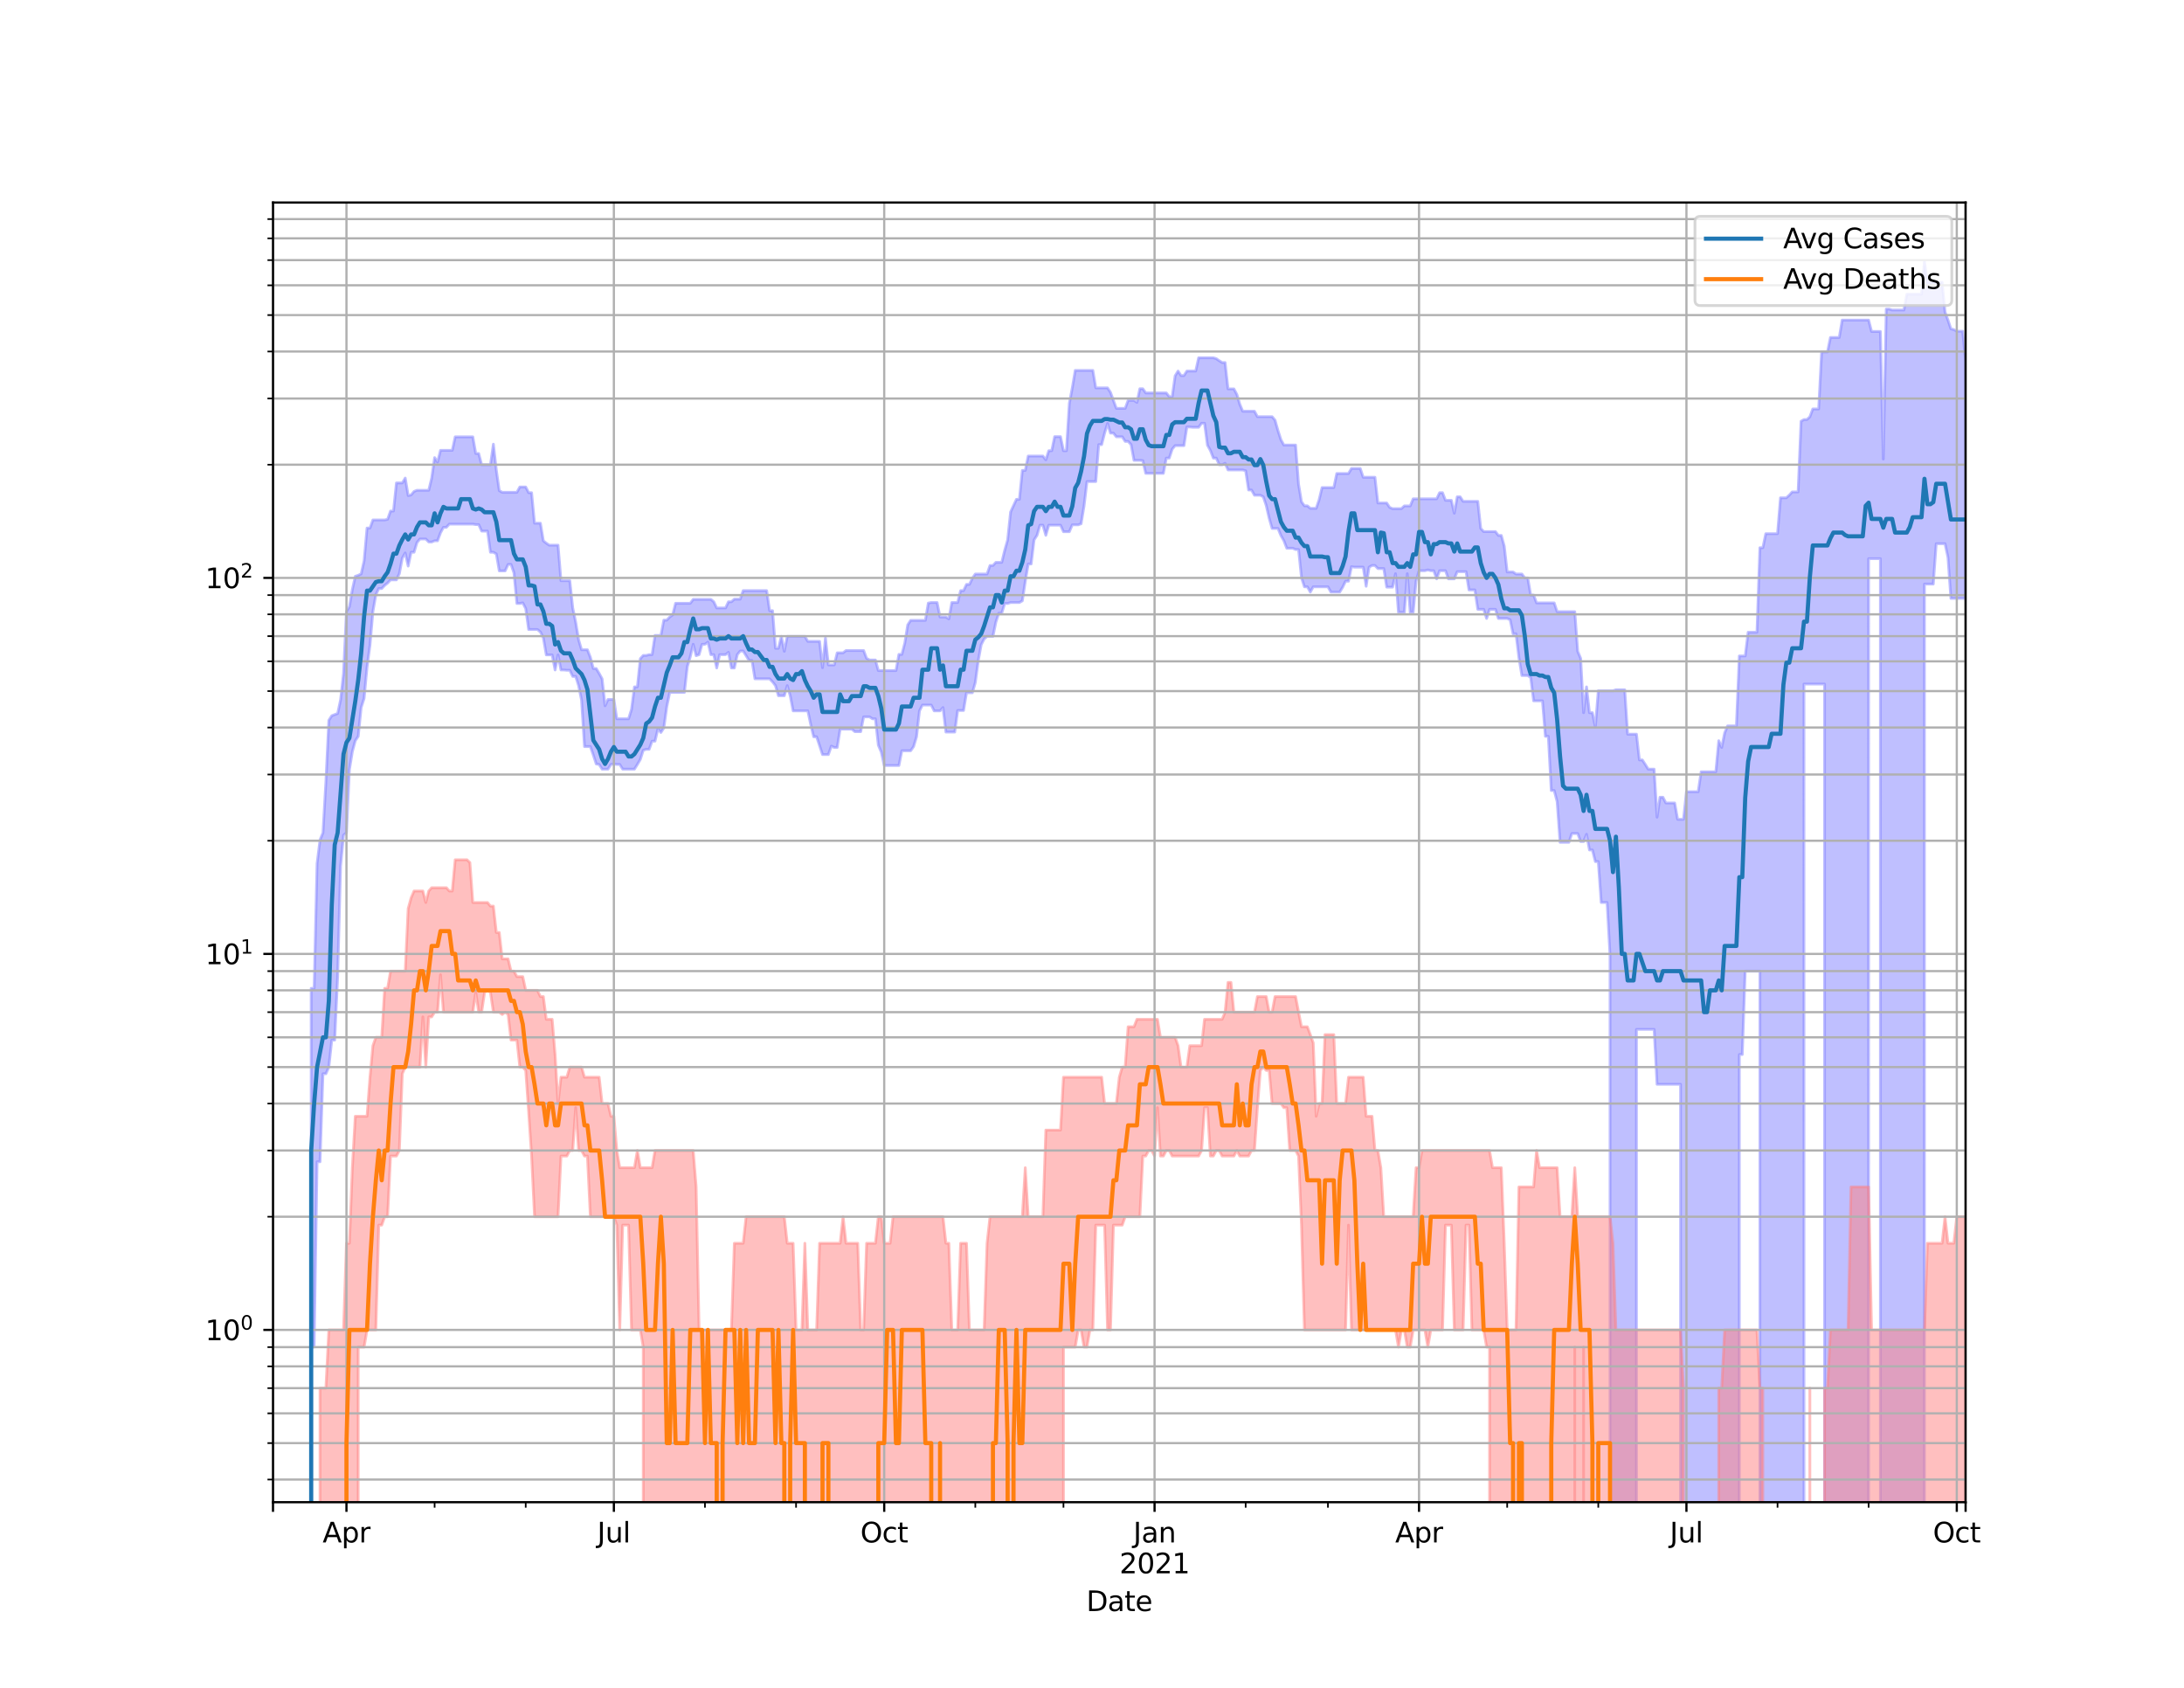 <?xml version="1.0" encoding="utf-8" standalone="no"?>
<!DOCTYPE svg PUBLIC "-//W3C//DTD SVG 1.1//EN"
  "http://www.w3.org/Graphics/SVG/1.1/DTD/svg11.dtd">
<svg height="612pt" version="1.1" viewBox="0 0 792 612" width="792pt" xmlns="http://www.w3.org/2000/svg" xmlns:xlink="http://www.w3.org/1999/xlink">
 <defs>
  <style type="text/css">*{stroke-linecap:butt;stroke-linejoin:round;}</style>
 </defs>
 <g id="figure_1">
  <g id="patch_1">
   <path d="M 0 612 
L 792 612 
L 792 0 
L 0 0 
z
" style="fill:#ffffff;"/>
  </g>
  <g id="axes_1">
   <g id="patch_2">
    <path d="M 99 544.68 
L 712.8 544.68 
L 712.8 73.44 
L 99 73.44 
z
" style="fill:#ffffff;"/>
   </g>
   <g id="PolyCollection_1">
    <path clip-path="url(#p68e2955192)" d="M 99 136819.743 
L 99 136819.743 
L 100.066 136819.743 
L 101.131 136819.743 
L 102.197 136819.743 
L 103.263 136819.743 
L 104.328 136819.743 
L 105.394 136819.743 
L 106.459 136819.743 
L 107.525 136819.743 
L 108.591 136819.743 
L 109.656 136819.743 
L 110.722 136819.743 
L 111.787 136819.743 
L 112.853 358.358 
L 113.919 358.358 
L 114.984 313.085 
L 116.05 304.544 
L 117.116 301.95 
L 118.181 283.454 
L 119.247 261.191 
L 120.312 259.515 
L 121.378 259.104 
L 122.444 258.695 
L 123.509 253.747 
L 124.575 244.193 
L 125.641 221.729 
L 126.706 220.008 
L 127.772 213.777 
L 128.838 208.954 
L 129.903 208.603 
L 130.969 208.081 
L 132.034 203.364 
L 133.1 191.468 
L 134.166 191.468 
L 135.231 188.531 
L 136.297 188.531 
L 137.363 188.531 
L 138.428 188.531 
L 139.494 188.531 
L 140.559 188.282 
L 141.625 185.299 
L 142.691 185.299 
L 143.756 175.103 
L 144.822 175.103 
L 145.887 175.103 
L 146.953 173.342 
L 148.019 179.677 
L 149.084 179.463 
L 150.15 178.194 
L 151.216 177.777 
L 152.281 177.777 
L 153.347 177.777 
L 154.412 177.777 
L 155.478 177.777 
L 156.544 173.342 
L 157.609 165.924 
L 158.675 167.562 
L 159.741 163.29 
L 160.806 163.29 
L 161.872 163.29 
L 162.938 163.29 
L 164.003 163.29 
L 165.069 158.401 
L 166.134 158.401 
L 167.2 158.401 
L 168.266 158.401 
L 169.331 158.401 
L 170.397 158.401 
L 171.463 158.401 
L 172.528 164.44 
L 173.594 164.44 
L 174.659 168.502 
L 175.725 168.502 
L 176.791 168.502 
L 177.856 168.502 
L 178.922 161.056 
L 179.988 170.489 
L 181.053 177.881 
L 182.119 178.509 
L 183.184 178.509 
L 184.25 178.509 
L 185.316 178.509 
L 186.381 178.509 
L 187.447 178.509 
L 188.512 176.577 
L 189.578 176.577 
L 190.644 176.577 
L 191.709 178.649 
L 192.775 178.649 
L 193.841 189.705 
L 194.906 189.705 
L 195.972 189.705 
L 197.037 196.094 
L 198.103 196.95 
L 199.169 197.672 
L 200.234 197.672 
L 201.3 197.672 
L 202.366 197.672 
L 203.431 210.559 
L 204.497 210.559 
L 205.562 210.559 
L 206.628 210.559 
L 207.694 220.433 
L 208.759 225.56 
L 209.825 231.945 
L 210.891 235.599 
L 211.956 235.599 
L 213.022 235.599 
L 214.088 238.328 
L 215.153 242.413 
L 216.219 242.413 
L 217.284 244.193 
L 218.35 246.138 
L 219.416 255.909 
L 220.481 253.622 
L 221.547 253.622 
L 222.613 253.622 
L 223.678 260.627 
L 224.744 260.627 
L 225.809 260.627 
L 226.875 260.627 
L 227.941 260.627 
L 229.006 257.219 
L 230.072 249.065 
L 231.137 249.065 
L 232.203 238.811 
L 233.269 237.657 
L 234.334 237.657 
L 235.4 237.372 
L 236.466 237.372 
L 237.531 230.409 
L 238.597 230.409 
L 239.662 230.409 
L 240.728 224.865 
L 241.794 224.865 
L 242.859 223.726 
L 243.925 222.978 
L 244.991 218.75 
L 246.056 218.75 
L 247.122 218.75 
L 248.188 218.75 
L 249.253 218.75 
L 250.319 218.75 
L 251.384 217.315 
L 252.45 217.315 
L 253.516 217.315 
L 254.581 217.315 
L 255.647 217.315 
L 256.712 217.315 
L 257.778 217.315 
L 258.844 218.199 
L 259.909 220.433 
L 260.975 220.433 
L 262.041 220.433 
L 263.106 220.433 
L 264.172 218.199 
L 265.238 218.199 
L 266.303 217.247 
L 267.369 217.247 
L 268.434 217.247 
L 269.5 214.159 
L 270.566 214.159 
L 271.631 214.159 
L 272.697 214.159 
L 273.762 214.159 
L 274.828 214.159 
L 275.894 214.159 
L 276.959 214.159 
L 278.025 214.159 
L 279.091 221.438 
L 280.156 221.438 
L 281.222 235.05 
L 282.288 235.05 
L 283.353 230.747 
L 284.419 236.154 
L 285.484 230.747 
L 286.55 230.747 
L 287.616 230.747 
L 288.681 230.747 
L 289.747 230.747 
L 290.812 230.747 
L 291.878 230.747 
L 292.944 232.553 
L 294.009 232.553 
L 295.075 232.553 
L 296.141 232.553 
L 297.206 232.553 
L 298.272 242.104 
L 299.337 231.343 
L 300.403 241.087 
L 301.469 241.087 
L 302.534 241.087 
L 303.6 236.713 
L 304.666 236.713 
L 305.731 236.713 
L 306.797 235.876 
L 307.863 235.876 
L 308.928 235.876 
L 309.994 235.876 
L 311.059 235.876 
L 312.125 235.876 
L 313.191 235.876 
L 314.256 238.714 
L 315.322 239.298 
L 316.387 239.298 
L 317.453 239.298 
L 318.519 243.139 
L 319.584 243.139 
L 320.65 243.139 
L 321.716 243.139 
L 322.781 243.139 
L 323.847 243.139 
L 324.913 243.139 
L 325.978 237.278 
L 327.044 237.278 
L 328.109 233.167 
L 329.175 226.577 
L 330.241 224.942 
L 331.306 224.942 
L 332.372 224.942 
L 333.438 224.942 
L 334.503 224.942 
L 335.569 224.942 
L 336.634 218.68 
L 337.7 218.474 
L 338.766 218.474 
L 339.831 218.474 
L 340.897 223.726 
L 341.962 223.726 
L 343.028 223.726 
L 344.094 224.407 
L 345.159 218.474 
L 346.225 218.474 
L 347.291 218.474 
L 348.356 214.159 
L 349.422 214.159 
L 350.488 211.899 
L 351.553 211.899 
L 352.619 209.662 
L 353.684 208.139 
L 354.75 208.139 
L 355.816 208.139 
L 356.881 208.139 
L 357.947 208.139 
L 359.012 205.041 
L 360.078 205.041 
L 361.144 203.9 
L 362.209 203.9 
L 363.275 203.9 
L 364.341 199.543 
L 365.406 195.765 
L 366.472 185.654 
L 367.538 183.327 
L 368.603 181.052 
L 369.669 181.052 
L 370.734 170.58 
L 371.8 170.58 
L 372.866 165.359 
L 373.931 165.359 
L 374.997 165.359 
L 376.062 165.359 
L 377.128 165.359 
L 378.194 165.359 
L 379.259 166.723 
L 380.325 163.426 
L 381.391 163.426 
L 382.456 158.326 
L 383.522 158.326 
L 384.587 158.326 
L 385.653 163.426 
L 386.719 163.426 
L 387.784 146.216 
L 388.85 140.635 
L 389.916 134.31 
L 390.981 134.31 
L 392.047 134.31 
L 393.113 134.31 
L 394.178 134.31 
L 395.244 134.31 
L 396.309 134.31 
L 397.375 140.635 
L 398.441 140.635 
L 399.506 140.635 
L 400.572 140.635 
L 401.637 140.635 
L 402.703 142.266 
L 403.769 145.189 
L 404.834 148.073 
L 405.9 148.073 
L 406.966 148.073 
L 408.031 148.073 
L 409.097 145.189 
L 410.163 145.189 
L 411.228 145.189 
L 412.294 145.912 
L 413.359 140.951 
L 414.425 140.951 
L 415.491 142.476 
L 416.556 142.476 
L 417.622 142.476 
L 418.688 142.476 
L 419.753 142.476 
L 420.819 142.476 
L 421.884 142.476 
L 422.95 142.476 
L 424.016 143.826 
L 425.081 143.826 
L 426.147 136.27 
L 427.212 134.543 
L 428.278 136.184 
L 429.344 136.184 
L 430.409 134.543 
L 431.475 134.543 
L 432.541 134.543 
L 433.606 134.543 
L 434.672 129.723 
L 435.738 129.723 
L 436.803 129.723 
L 437.869 129.723 
L 438.934 129.723 
L 440 129.723 
L 441.066 130.047 
L 442.131 130.794 
L 443.197 131.455 
L 444.262 131.455 
L 445.328 141.006 
L 446.394 141.006 
L 447.459 141.006 
L 448.525 142.993 
L 449.591 146.562 
L 450.656 149.11 
L 451.722 149.11 
L 452.788 149.11 
L 453.853 149.11 
L 454.919 149.11 
L 455.984 151.084 
L 457.05 151.084 
L 458.116 151.084 
L 459.181 151.084 
L 460.247 151.084 
L 461.312 151.084 
L 462.378 152.355 
L 463.444 156.124 
L 464.509 159.433 
L 465.575 161.37 
L 466.641 161.37 
L 467.706 161.37 
L 468.772 161.37 
L 469.837 161.37 
L 470.903 175.568 
L 471.969 181.937 
L 473.034 183.403 
L 474.1 183.403 
L 475.166 184.324 
L 476.231 184.324 
L 477.297 184.324 
L 478.363 181.198 
L 479.428 176.781 
L 480.494 176.781 
L 481.559 176.781 
L 482.625 176.781 
L 483.691 176.781 
L 484.756 171.695 
L 485.822 171.695 
L 486.887 171.695 
L 487.953 171.695 
L 489.019 171.695 
L 490.084 169.879 
L 491.15 169.879 
L 492.216 169.879 
L 493.281 169.879 
L 494.347 173.054 
L 495.413 173.054 
L 496.478 173.054 
L 497.544 173.054 
L 498.609 173.054 
L 499.675 182.384 
L 500.741 182.384 
L 501.806 182.384 
L 502.872 182.384 
L 503.938 183.977 
L 505.003 184.44 
L 506.069 184.44 
L 507.134 184.44 
L 508.2 184.44 
L 509.266 183.441 
L 510.331 183.441 
L 511.397 183.441 
L 512.462 180.869 
L 513.528 180.869 
L 514.594 180.869 
L 515.659 180.869 
L 516.725 180.869 
L 517.791 180.869 
L 518.856 180.869 
L 519.922 180.869 
L 520.987 180.869 
L 522.053 178.649 
L 523.119 178.649 
L 524.184 181.419 
L 525.25 181.419 
L 526.316 181.419 
L 527.381 186.091 
L 528.447 180.144 
L 529.513 180.144 
L 530.578 181.788 
L 531.644 181.788 
L 532.709 181.788 
L 533.775 181.788 
L 534.841 181.788 
L 535.906 181.788 
L 536.972 191.599 
L 538.038 192.747 
L 539.103 192.747 
L 540.169 192.747 
L 541.234 192.747 
L 542.3 192.747 
L 543.366 194.145 
L 544.431 194.145 
L 545.497 198.012 
L 546.562 207.392 
L 547.628 207.392 
L 548.694 207.392 
L 549.759 208.139 
L 550.825 208.139 
L 551.891 208.139 
L 552.956 209.543 
L 554.022 209.543 
L 555.087 215.782 
L 556.153 215.782 
L 557.219 218.611 
L 558.284 218.611 
L 559.35 218.611 
L 560.416 218.611 
L 561.481 218.611 
L 562.547 218.611 
L 563.612 218.611 
L 564.678 221.801 
L 565.744 221.801 
L 566.809 221.801 
L 567.875 221.801 
L 568.941 221.801 
L 570.006 221.801 
L 571.072 221.801 
L 572.138 236.154 
L 573.203 238.714 
L 574.269 258.424 
L 575.334 249.065 
L 576.4 258.424 
L 577.466 258.424 
L 578.531 263.65 
L 579.597 250.467 
L 580.663 250.467 
L 581.728 250.467 
L 582.794 250.467 
L 583.859 250.467 
L 584.925 250.467 
L 585.991 250.113 
L 587.056 250.113 
L 588.122 250.113 
L 589.188 250.113 
L 590.253 266.215 
L 591.319 266.215 
L 592.384 266.215 
L 593.45 266.215 
L 594.516 275.548 
L 595.581 275.548 
L 596.647 277.195 
L 597.712 278.89 
L 598.778 278.89 
L 599.844 278.89 
L 600.909 296.307 
L 601.975 289.077 
L 603.041 289.077 
L 604.106 291.155 
L 605.172 291.155 
L 606.237 291.155 
L 607.303 291.155 
L 608.369 297.081 
L 609.434 297.081 
L 610.5 297.081 
L 611.566 287.07 
L 612.631 287.07 
L 613.697 287.07 
L 614.763 287.07 
L 615.828 287.07 
L 616.894 279.853 
L 617.959 279.853 
L 619.025 279.853 
L 620.091 279.853 
L 621.156 279.853 
L 622.222 279.853 
L 623.288 268.574 
L 624.353 271.031 
L 625.419 265.754 
L 626.484 263.208 
L 627.55 263.208 
L 628.616 263.208 
L 629.681 263.208 
L 630.747 237.848 
L 631.812 237.848 
L 632.878 237.848 
L 633.944 229.241 
L 635.009 229.241 
L 636.075 229.241 
L 637.141 229.241 
L 638.206 198.6 
L 639.272 198.6 
L 640.337 193.51 
L 641.403 193.51 
L 642.469 193.51 
L 643.534 193.51 
L 644.6 193.51 
L 645.666 180.505 
L 646.731 180.505 
L 647.797 180.505 
L 648.862 179.534 
L 649.928 178.369 
L 650.994 178.369 
L 652.059 178.369 
L 653.125 152.74 
L 654.191 152.13 
L 655.256 152.13 
L 656.322 151.128 
L 657.388 148.284 
L 658.453 148.284 
L 659.519 148.284 
L 660.584 127.608 
L 661.65 127.608 
L 662.716 127.608 
L 663.781 122.371 
L 664.847 122.371 
L 665.913 122.371 
L 666.978 122.371 
L 668.044 116.063 
L 669.109 116.063 
L 670.175 116.063 
L 671.241 116.063 
L 672.306 116.063 
L 673.372 116.063 
L 674.438 116.063 
L 675.503 116.063 
L 676.569 116.063 
L 677.634 116.063 
L 678.7 120.197 
L 679.766 120.197 
L 680.831 120.197 
L 681.897 120.197 
L 682.962 166.465 
L 684.028 112.073 
L 685.094 112.073 
L 686.159 112.417 
L 687.225 112.417 
L 688.291 112.417 
L 689.356 112.417 
L 690.422 112.417 
L 691.487 106.676 
L 692.553 106.676 
L 693.619 106.676 
L 694.684 106.676 
L 695.75 106.676 
L 696.816 106.676 
L 697.881 94.86 
L 698.947 102.386 
L 700.013 102.386 
L 701.078 102.386 
L 702.144 102.386 
L 703.209 102.386 
L 704.275 102.386 
L 705.341 113.145 
L 706.406 116.039 
L 707.472 119.236 
L 708.538 119.507 
L 709.603 120.092 
L 710.669 120.092 
L 711.734 120.092 
L 712.8 130.794 
L 712.8 216.978 
L 712.8 216.978 
L 711.734 216.978 
L 710.669 216.978 
L 709.603 216.978 
L 708.538 216.978 
L 707.472 216.978 
L 706.406 202.097 
L 705.341 197.142 
L 704.275 197.142 
L 703.209 197.142 
L 702.144 197.142 
L 701.078 211.776 
L 700.013 211.776 
L 698.947 211.776 
L 697.881 211.776 
L 696.816 136819.743 
L 695.75 136819.743 
L 694.684 136819.743 
L 693.619 136819.743 
L 692.553 136819.743 
L 691.487 136819.743 
L 690.422 136819.743 
L 689.356 136819.743 
L 688.291 136819.743 
L 687.225 136819.743 
L 686.159 136819.743 
L 685.094 136819.743 
L 684.028 136819.743 
L 682.962 136819.743 
L 681.897 202.569 
L 680.831 202.569 
L 679.766 202.569 
L 678.7 202.569 
L 677.634 202.569 
L 676.569 136819.743 
L 675.503 136819.743 
L 674.438 136819.743 
L 673.372 136819.743 
L 672.306 136819.743 
L 671.241 136819.743 
L 670.175 136819.743 
L 669.109 136819.743 
L 668.044 136819.743 
L 666.978 136819.743 
L 665.913 136819.743 
L 664.847 136819.743 
L 663.781 136819.743 
L 662.716 136819.743 
L 661.65 248.035 
L 660.584 248.035 
L 659.519 248.035 
L 658.453 248.035 
L 657.388 248.035 
L 656.322 248.035 
L 655.256 248.035 
L 654.191 248.035 
L 653.125 136819.743 
L 652.059 136819.743 
L 650.994 136819.743 
L 649.928 136819.743 
L 648.862 136819.743 
L 647.797 136819.743 
L 646.731 136819.743 
L 645.666 136819.743 
L 644.6 136819.743 
L 643.534 136819.743 
L 642.469 136819.743 
L 641.403 136819.743 
L 640.337 136819.743 
L 639.272 136819.743 
L 638.206 352.119 
L 637.141 352.119 
L 636.075 352.119 
L 635.009 352.119 
L 633.944 352.119 
L 632.878 352.119 
L 631.812 382.366 
L 630.747 382.366 
L 629.681 136819.743 
L 628.616 136819.743 
L 627.55 136819.743 
L 626.484 136819.743 
L 625.419 136819.743 
L 624.353 136819.743 
L 623.288 136819.743 
L 622.222 136819.743 
L 621.156 136819.743 
L 620.091 136819.743 
L 619.025 136819.743 
L 617.959 136819.743 
L 616.894 136819.743 
L 615.828 136819.743 
L 614.763 136819.743 
L 613.697 136819.743 
L 612.631 136819.743 
L 611.566 136819.743 
L 610.5 136819.743 
L 609.434 393.161 
L 608.369 393.161 
L 607.303 393.161 
L 606.237 393.161 
L 605.172 393.161 
L 604.106 393.161 
L 603.041 393.161 
L 601.975 393.161 
L 600.909 393.161 
L 599.844 373.238 
L 598.778 373.238 
L 597.712 373.238 
L 596.647 373.238 
L 595.581 373.238 
L 594.516 373.238 
L 593.45 373.238 
L 592.384 136819.743 
L 591.319 136819.743 
L 590.253 136819.743 
L 589.188 136819.743 
L 588.122 136819.743 
L 587.056 136819.743 
L 585.991 136819.743 
L 584.925 136819.743 
L 583.859 346.476 
L 582.794 327.241 
L 581.728 327.241 
L 580.663 327.241 
L 579.597 312.408 
L 578.531 312.408 
L 577.466 308.189 
L 576.4 308.189 
L 575.334 302.517 
L 574.269 305.136 
L 573.203 305.136 
L 572.138 302.233 
L 571.072 302.233 
L 570.006 302.233 
L 568.941 305.434 
L 567.875 305.434 
L 566.809 305.434 
L 565.744 305.434 
L 564.678 290.687 
L 563.612 286.633 
L 562.547 286.633 
L 561.481 266.991 
L 560.416 266.991 
L 559.35 254.123 
L 558.284 254.123 
L 557.219 254.123 
L 556.153 254.123 
L 555.087 245.7 
L 554.022 244.942 
L 552.956 244.942 
L 551.891 244.942 
L 550.825 238.52 
L 549.759 229.822 
L 548.694 229.822 
L 547.628 224.712 
L 546.562 224.255 
L 545.497 224.255 
L 544.431 224.255 
L 543.366 224.255 
L 542.3 220.934 
L 541.234 220.934 
L 540.169 220.934 
L 539.103 224.255 
L 538.038 220.934 
L 536.972 220.934 
L 535.906 220.934 
L 534.841 213.904 
L 533.775 213.904 
L 532.709 213.904 
L 531.644 207.278 
L 530.578 207.278 
L 529.513 207.278 
L 528.447 207.278 
L 527.381 209.9 
L 526.316 209.9 
L 525.25 209.9 
L 524.184 206.937 
L 523.119 206.937 
L 522.053 206.937 
L 520.987 209.9 
L 519.922 206.937 
L 518.856 206.937 
L 517.791 206.654 
L 516.725 206.937 
L 515.659 206.937 
L 514.594 206.937 
L 513.528 210.679 
L 512.462 222.02 
L 511.397 222.02 
L 510.331 208.023 
L 509.266 222.02 
L 508.2 222.02 
L 507.134 222.02 
L 506.069 208.023 
L 505.003 212.893 
L 503.938 212.893 
L 502.872 212.893 
L 501.806 206.149 
L 500.741 206.149 
L 499.675 206.149 
L 498.609 205.041 
L 497.544 205.041 
L 496.478 205.648 
L 495.413 212.58 
L 494.347 205.648 
L 493.281 205.648 
L 492.216 205.648 
L 491.15 205.648 
L 490.084 205.482 
L 489.019 210.739 
L 487.953 210.739 
L 486.887 212.956 
L 485.822 214.674 
L 484.756 214.674 
L 483.691 214.674 
L 482.625 214.674 
L 481.559 212.768 
L 480.494 212.768 
L 479.428 212.768 
L 478.363 212.768 
L 477.297 212.768 
L 476.231 212.768 
L 475.166 214.674 
L 474.1 212.768 
L 473.034 212.768 
L 471.969 209.484 
L 470.903 199.243 
L 469.837 199.243 
L 468.772 198.797 
L 467.706 198.797 
L 466.641 198.797 
L 465.575 196.047 
L 464.509 194.191 
L 463.444 191.599 
L 462.378 191.599 
L 461.312 191.599 
L 460.247 187.911 
L 459.181 183.289 
L 458.116 180.144 
L 457.05 179.57 
L 455.984 179.57 
L 454.919 179.57 
L 453.853 177.673 
L 452.788 177.673 
L 451.722 170.703 
L 450.656 170.397 
L 449.591 170.397 
L 448.525 170.397 
L 447.459 170.397 
L 446.394 170.397 
L 445.328 170.397 
L 444.262 167.971 
L 443.197 168.502 
L 442.131 168.502 
L 441.066 166.094 
L 440 166.094 
L 438.934 163.345 
L 437.869 161.422 
L 436.803 153.47 
L 435.738 153.47 
L 434.672 154.935 
L 433.606 154.935 
L 432.541 154.935 
L 431.475 154.817 
L 430.409 154.817 
L 429.344 161.58 
L 428.278 161.58 
L 427.212 161.58 
L 426.147 161.58 
L 425.081 162.858 
L 424.016 166.094 
L 422.95 166.094 
L 421.884 171.632 
L 420.819 171.632 
L 419.753 171.632 
L 418.688 171.632 
L 417.622 171.632 
L 416.556 171.632 
L 415.491 171.632 
L 414.425 167.04 
L 413.359 166.924 
L 412.294 166.924 
L 411.228 166.924 
L 410.163 161.213 
L 409.097 160.046 
L 408.031 160.046 
L 406.966 158.376 
L 405.9 158.376 
L 404.834 158.376 
L 403.769 157.044 
L 402.703 157.044 
L 401.637 153.539 
L 400.572 157.044 
L 399.506 161.213 
L 398.441 161.213 
L 397.375 174.609 
L 396.309 174.609 
L 395.244 174.609 
L 394.178 174.609 
L 393.113 183.479 
L 392.047 189.917 
L 390.981 190.301 
L 389.916 190.301 
L 388.85 190.301 
L 387.784 192.791 
L 386.719 192.791 
L 385.653 192.791 
L 384.587 190.43 
L 383.522 190.43 
L 382.456 190.43 
L 381.391 190.43 
L 380.325 190.43 
L 379.259 194.1 
L 378.194 190.43 
L 377.128 190.43 
L 376.062 194.1 
L 374.997 195.765 
L 373.931 204.495 
L 372.866 204.495 
L 371.8 210.86 
L 370.734 217.857 
L 369.669 218.474 
L 368.603 218.474 
L 367.538 218.474 
L 366.472 218.474 
L 365.406 218.819 
L 364.341 218.819 
L 363.275 222.313 
L 362.209 222.313 
L 361.144 225.56 
L 360.078 230.747 
L 359.012 230.747 
L 357.947 230.747 
L 356.881 231.686 
L 355.816 233.788 
L 354.75 239.593 
L 353.684 247.471 
L 352.619 251.18 
L 351.553 251.18 
L 350.488 251.18 
L 349.422 257.618 
L 348.356 257.618 
L 347.291 257.618 
L 346.225 265.449 
L 345.159 265.449 
L 344.094 265.449 
L 343.028 265.449 
L 341.962 256.561 
L 340.897 257.752 
L 339.831 257.752 
L 338.766 257.752 
L 337.7 255.651 
L 336.634 255.651 
L 335.569 255.651 
L 334.503 255.651 
L 333.438 257.752 
L 332.372 267.147 
L 331.306 270.697 
L 330.241 272.214 
L 329.175 272.214 
L 328.109 272.214 
L 327.044 272.214 
L 325.978 277.568 
L 324.913 277.568 
L 323.847 277.568 
L 322.781 277.568 
L 321.716 277.568 
L 320.65 277.568 
L 319.584 272.728 
L 318.519 270.201 
L 317.453 260.627 
L 316.387 260.627 
L 315.322 259.93 
L 314.256 259.93 
L 313.191 259.93 
L 312.125 265.297 
L 311.059 265.297 
L 309.994 265.297 
L 308.928 264.393 
L 307.863 264.393 
L 306.797 264.393 
L 305.731 264.393 
L 304.666 264.393 
L 303.6 271.031 
L 302.534 271.031 
L 301.469 270.531 
L 300.403 273.595 
L 299.337 273.595 
L 298.272 273.595 
L 297.206 270.366 
L 296.141 267.147 
L 295.075 267.147 
L 294.009 262.77 
L 292.944 257.752 
L 291.878 257.752 
L 290.812 257.752 
L 289.747 257.752 
L 288.681 257.752 
L 287.616 257.752 
L 286.55 252.267 
L 285.484 248.605 
L 284.419 252.267 
L 283.353 252.267 
L 282.288 252.267 
L 281.222 248.605 
L 280.156 247.247 
L 279.091 246.138 
L 278.025 246.138 
L 276.959 246.138 
L 275.894 246.138 
L 274.828 246.138 
L 273.762 246.138 
L 272.697 239.494 
L 271.631 239.494 
L 270.566 237.753 
L 269.5 236.061 
L 268.434 236.061 
L 267.369 237.372 
L 266.303 242.207 
L 265.238 242.207 
L 264.172 236.526 
L 263.106 237.372 
L 262.041 237.372 
L 260.975 237.372 
L 259.909 242.207 
L 258.844 237.372 
L 257.778 237.372 
L 256.712 232.816 
L 255.647 233.61 
L 254.581 233.61 
L 253.516 237.372 
L 252.45 237.753 
L 251.384 233.61 
L 250.319 238.135 
L 249.253 241.695 
L 248.188 251.061 
L 247.122 251.061 
L 246.056 251.061 
L 244.991 251.061 
L 243.925 251.061 
L 242.859 251.061 
L 241.794 256.299 
L 240.728 263.946 
L 239.662 265.601 
L 238.597 264.243 
L 237.531 268.735 
L 236.466 268.735 
L 235.4 271.704 
L 234.334 271.704 
L 233.269 272.043 
L 232.203 275.368 
L 231.137 277.195 
L 230.072 278.89 
L 229.006 278.89 
L 227.941 278.89 
L 226.875 278.89 
L 225.809 278.89 
L 224.744 277.195 
L 223.678 277.195 
L 222.613 277.01 
L 221.547 277.195 
L 220.481 278.89 
L 219.416 278.89 
L 218.35 278.89 
L 217.284 277.195 
L 216.219 277.01 
L 215.153 273.77 
L 214.088 270.697 
L 213.022 270.697 
L 211.956 270.697 
L 210.891 253.872 
L 209.825 248.605 
L 208.759 245.265 
L 207.694 245.265 
L 206.628 243.035 
L 205.562 243.035 
L 204.497 242.931 
L 203.431 242.931 
L 202.366 237.467 
L 201.3 242.931 
L 200.234 237.467 
L 199.169 237.467 
L 198.103 237.467 
L 197.037 231.257 
L 195.972 229.159 
L 194.906 228.259 
L 193.841 228.259 
L 192.775 228.259 
L 191.709 228.259 
L 190.644 220.647 
L 189.578 218.611 
L 188.512 218.819 
L 187.447 218.819 
L 186.381 207.736 
L 185.316 204.658 
L 184.25 204.658 
L 183.184 206.994 
L 182.119 206.994 
L 181.053 206.994 
L 179.988 200.857 
L 178.922 200.247 
L 177.856 200.247 
L 176.791 192.569 
L 175.725 192.569 
L 174.659 192.569 
L 173.594 190.216 
L 172.528 190.216 
L 171.463 190.045 
L 170.397 190.045 
L 169.331 190.045 
L 168.266 190.045 
L 167.2 190.045 
L 166.134 190.045 
L 165.069 190.045 
L 164.003 190.045 
L 162.938 190.045 
L 161.872 191.206 
L 160.806 191.206 
L 159.741 193.194 
L 158.675 196.094 
L 157.609 196.094 
L 156.544 196.521 
L 155.478 196.521 
L 154.412 195.438 
L 153.347 195.438 
L 152.281 195.438 
L 151.216 196.711 
L 150.15 200.247 
L 149.084 200.247 
L 148.019 205.261 
L 146.953 200.501 
L 145.887 202.359 
L 144.822 208.023 
L 143.756 210.258 
L 142.691 210.258 
L 141.625 210.258 
L 140.559 211.408 
L 139.494 212.27 
L 138.428 213.396 
L 137.363 213.396 
L 136.297 215.65 
L 135.231 221.729 
L 134.166 233.967 
L 133.1 241.899 
L 132.034 253.249 
L 130.969 256.561 
L 129.903 266.991 
L 128.838 268.574 
L 127.772 272.556 
L 126.706 279.081 
L 125.641 301.95 
L 124.575 302.802 
L 123.509 314.115 
L 122.444 354.127 
L 121.378 377.122 
L 120.312 377.122 
L 119.247 386.922 
L 118.181 389.34 
L 117.116 389.34 
L 116.05 421.254 
L 114.984 421.254 
L 113.919 488.457 
L 112.853 488.457 
L 111.787 136819.743 
L 110.722 136819.743 
L 109.656 136819.743 
L 108.591 136819.743 
L 107.525 136819.743 
L 106.459 136819.743 
L 105.394 136819.743 
L 104.328 136819.743 
L 103.263 136819.743 
L 102.197 136819.743 
L 101.131 136819.743 
L 100.066 136819.743 
L 99 136819.743 
z
" style="fill:#8080ff;fill-opacity:0.5;stroke:#8080ff;stroke-opacity:0.5;"/>
   </g>
   <g id="PolyCollection_2">
    <path clip-path="url(#p68e2955192)" d="M 99 136819.743 
L 99 136819.743 
L 100.066 136819.743 
L 101.131 136819.743 
L 102.197 136819.743 
L 103.263 136819.743 
L 104.328 136819.743 
L 105.394 136819.743 
L 106.459 136819.743 
L 107.525 136819.743 
L 108.591 136819.743 
L 109.656 136819.743 
L 110.722 136819.743 
L 111.787 136819.743 
L 112.853 136819.743 
L 113.919 136819.743 
L 114.984 136819.743 
L 116.05 503.337 
L 117.116 503.337 
L 118.181 503.337 
L 119.247 482.218 
L 120.312 482.218 
L 121.378 482.218 
L 122.444 482.218 
L 123.509 482.218 
L 124.575 482.218 
L 125.641 450.799 
L 126.706 450.799 
L 127.772 423.407 
L 128.838 404.751 
L 129.903 404.751 
L 130.969 404.751 
L 132.034 404.751 
L 133.1 404.751 
L 134.166 390.586 
L 135.231 379.164 
L 136.297 376.127 
L 137.363 376.127 
L 138.428 376.127 
L 139.494 358.358 
L 140.559 358.358 
L 141.625 352.119 
L 142.691 352.119 
L 143.756 352.119 
L 144.822 352.119 
L 145.887 352.119 
L 146.953 352.119 
L 148.019 329.442 
L 149.084 325.537 
L 150.15 323.069 
L 151.216 323.069 
L 152.281 323.069 
L 153.347 323.069 
L 154.412 327.241 
L 155.478 323.069 
L 156.544 321.873 
L 157.609 321.873 
L 158.675 321.873 
L 159.741 321.873 
L 160.806 321.873 
L 161.872 321.873 
L 162.938 323.069 
L 164.003 323.069 
L 165.069 311.739 
L 166.134 311.739 
L 167.2 311.739 
L 168.266 311.739 
L 169.331 311.739 
L 170.397 312.746 
L 171.463 327.241 
L 172.528 327.241 
L 173.594 327.241 
L 174.659 327.241 
L 175.725 327.241 
L 176.791 327.241 
L 177.856 328.552 
L 178.922 328.552 
L 179.988 338.123 
L 181.053 338.123 
L 182.119 347.684 
L 183.184 347.684 
L 184.25 347.684 
L 185.316 352.119 
L 186.381 352.119 
L 187.447 354.127 
L 188.512 354.127 
L 189.578 354.127 
L 190.644 359.093 
L 191.709 359.093 
L 192.775 359.093 
L 193.841 359.093 
L 194.906 359.093 
L 195.972 361.356 
L 197.037 361.356 
L 198.103 369.593 
L 199.169 369.593 
L 200.234 369.593 
L 201.3 382.366 
L 202.366 400.135 
L 203.431 390.586 
L 204.497 390.586 
L 205.562 390.586 
L 206.628 386.922 
L 207.694 386.922 
L 208.759 386.922 
L 209.825 386.922 
L 210.891 386.922 
L 211.956 390.586 
L 213.022 390.586 
L 214.088 390.586 
L 215.153 390.586 
L 216.219 390.586 
L 217.284 390.586 
L 218.35 400.135 
L 219.416 400.135 
L 220.481 400.135 
L 221.547 404.751 
L 222.613 404.751 
L 223.678 417.169 
L 224.744 423.407 
L 225.809 423.407 
L 226.875 423.407 
L 227.941 423.407 
L 229.006 423.407 
L 230.072 423.407 
L 231.137 417.169 
L 232.203 423.407 
L 233.269 423.407 
L 234.334 423.407 
L 235.4 423.407 
L 236.466 423.407 
L 237.531 417.169 
L 238.597 417.169 
L 239.662 417.169 
L 240.728 417.169 
L 241.794 417.169 
L 242.859 417.169 
L 243.925 417.169 
L 244.991 417.169 
L 246.056 417.169 
L 247.122 417.169 
L 248.188 417.169 
L 249.253 417.169 
L 250.319 417.169 
L 251.384 417.169 
L 252.45 430.381 
L 253.516 482.218 
L 254.581 482.218 
L 255.647 482.218 
L 256.712 482.218 
L 257.778 482.218 
L 258.844 482.218 
L 259.909 482.218 
L 260.975 482.218 
L 262.041 482.218 
L 263.106 482.218 
L 264.172 482.218 
L 265.238 482.218 
L 266.303 450.799 
L 267.369 450.799 
L 268.434 450.799 
L 269.5 450.799 
L 270.566 441.177 
L 271.631 441.177 
L 272.697 441.177 
L 273.762 441.177 
L 274.828 441.177 
L 275.894 441.177 
L 276.959 441.177 
L 278.025 441.177 
L 279.091 441.177 
L 280.156 441.177 
L 281.222 441.177 
L 282.288 441.177 
L 283.353 441.177 
L 284.419 441.177 
L 285.484 450.799 
L 286.55 450.799 
L 287.616 450.799 
L 288.681 482.218 
L 289.747 482.218 
L 290.812 482.218 
L 291.878 450.799 
L 292.944 482.218 
L 294.009 482.218 
L 295.075 482.218 
L 296.141 482.218 
L 297.206 450.799 
L 298.272 450.799 
L 299.337 450.799 
L 300.403 450.799 
L 301.469 450.799 
L 302.534 450.799 
L 303.6 450.799 
L 304.666 450.799 
L 305.731 441.177 
L 306.797 450.799 
L 307.863 450.799 
L 308.928 450.799 
L 309.994 450.799 
L 311.059 450.799 
L 312.125 482.218 
L 313.191 482.218 
L 314.256 450.799 
L 315.322 450.799 
L 316.387 450.799 
L 317.453 450.799 
L 318.519 441.177 
L 319.584 441.177 
L 320.65 450.799 
L 321.716 450.799 
L 322.781 450.799 
L 323.847 441.177 
L 324.913 441.177 
L 325.978 441.177 
L 327.044 441.177 
L 328.109 441.177 
L 329.175 441.177 
L 330.241 441.177 
L 331.306 441.177 
L 332.372 441.177 
L 333.438 441.177 
L 334.503 441.177 
L 335.569 441.177 
L 336.634 441.177 
L 337.7 441.177 
L 338.766 441.177 
L 339.831 441.177 
L 340.897 441.177 
L 341.962 441.177 
L 343.028 450.799 
L 344.094 450.799 
L 345.159 482.218 
L 346.225 482.218 
L 347.291 482.218 
L 348.356 450.799 
L 349.422 450.799 
L 350.488 450.799 
L 351.553 482.218 
L 352.619 482.218 
L 353.684 482.218 
L 354.75 482.218 
L 355.816 482.218 
L 356.881 482.218 
L 357.947 450.799 
L 359.012 441.177 
L 360.078 441.177 
L 361.144 441.177 
L 362.209 441.177 
L 363.275 441.177 
L 364.341 441.177 
L 365.406 441.177 
L 366.472 441.177 
L 367.538 441.177 
L 368.603 441.177 
L 369.669 441.177 
L 370.734 441.177 
L 371.8 423.407 
L 372.866 441.177 
L 373.931 441.177 
L 374.997 441.177 
L 376.062 441.177 
L 377.128 441.177 
L 378.194 441.177 
L 379.259 409.758 
L 380.325 409.758 
L 381.391 409.758 
L 382.456 409.758 
L 383.522 409.758 
L 384.587 409.758 
L 385.653 390.586 
L 386.719 390.586 
L 387.784 390.586 
L 388.85 390.586 
L 389.916 390.586 
L 390.981 390.586 
L 392.047 390.586 
L 393.113 390.586 
L 394.178 390.586 
L 395.244 390.586 
L 396.309 390.586 
L 397.375 390.586 
L 398.441 390.586 
L 399.506 390.586 
L 400.572 400.135 
L 401.637 400.135 
L 402.703 400.135 
L 403.769 400.135 
L 404.834 400.135 
L 405.9 390.586 
L 406.966 386.922 
L 408.031 386.922 
L 409.097 372.306 
L 410.163 372.306 
L 411.228 372.306 
L 412.294 369.593 
L 413.359 369.593 
L 414.425 369.593 
L 415.491 369.593 
L 416.556 369.593 
L 417.622 369.593 
L 418.688 369.593 
L 419.753 369.593 
L 420.819 376.127 
L 421.884 376.127 
L 422.95 376.127 
L 424.016 376.127 
L 425.081 376.127 
L 426.147 376.127 
L 427.212 379.164 
L 428.278 386.922 
L 429.344 386.922 
L 430.409 386.922 
L 431.475 379.164 
L 432.541 379.164 
L 433.606 379.164 
L 434.672 379.164 
L 435.738 379.164 
L 436.803 369.593 
L 437.869 369.593 
L 438.934 369.593 
L 440 369.593 
L 441.066 369.593 
L 442.131 369.593 
L 443.197 369.593 
L 444.262 367 
L 445.328 356.204 
L 446.394 356.204 
L 447.459 367 
L 448.525 367 
L 449.591 367 
L 450.656 367 
L 451.722 367 
L 452.788 367 
L 453.853 367 
L 454.919 367 
L 455.984 361.356 
L 457.05 361.356 
L 458.116 361.356 
L 459.181 361.356 
L 460.247 367 
L 461.312 367 
L 462.378 361.356 
L 463.444 361.356 
L 464.509 361.356 
L 465.575 361.356 
L 466.641 361.356 
L 467.706 361.356 
L 468.772 361.356 
L 469.837 361.356 
L 470.903 367 
L 471.969 372.306 
L 473.034 372.306 
L 474.1 372.306 
L 475.166 375.148 
L 476.231 378.134 
L 477.297 404.751 
L 478.363 400.135 
L 479.428 400.135 
L 480.494 375.148 
L 481.559 375.148 
L 482.625 375.148 
L 483.691 375.148 
L 484.756 400.135 
L 485.822 400.135 
L 486.887 400.135 
L 487.953 400.135 
L 489.019 390.586 
L 490.084 390.586 
L 491.15 390.586 
L 492.216 390.586 
L 493.281 390.586 
L 494.347 390.586 
L 495.413 404.751 
L 496.478 404.751 
L 497.544 404.751 
L 498.609 417.169 
L 499.675 417.169 
L 500.741 423.407 
L 501.806 441.177 
L 502.872 441.177 
L 503.938 441.177 
L 505.003 441.177 
L 506.069 441.177 
L 507.134 441.177 
L 508.2 441.177 
L 509.266 441.177 
L 510.331 441.177 
L 511.397 441.177 
L 512.462 441.177 
L 513.528 423.407 
L 514.594 423.407 
L 515.659 417.169 
L 516.725 417.169 
L 517.791 417.169 
L 518.856 417.169 
L 519.922 417.169 
L 520.987 417.169 
L 522.053 417.169 
L 523.119 417.169 
L 524.184 417.169 
L 525.25 417.169 
L 526.316 417.169 
L 527.381 417.169 
L 528.447 417.169 
L 529.513 417.169 
L 530.578 417.169 
L 531.644 417.169 
L 532.709 417.169 
L 533.775 417.169 
L 534.841 417.169 
L 535.906 417.169 
L 536.972 417.169 
L 538.038 417.169 
L 539.103 417.169 
L 540.169 417.169 
L 541.234 423.407 
L 542.3 423.407 
L 543.366 423.407 
L 544.431 423.407 
L 545.497 450.799 
L 546.562 482.218 
L 547.628 482.218 
L 548.694 482.218 
L 549.759 482.218 
L 550.825 430.381 
L 551.891 430.381 
L 552.956 430.381 
L 554.022 430.381 
L 555.087 430.381 
L 556.153 430.381 
L 557.219 417.169 
L 558.284 423.407 
L 559.35 423.407 
L 560.416 423.407 
L 561.481 423.407 
L 562.547 423.407 
L 563.612 423.407 
L 564.678 423.407 
L 565.744 441.177 
L 566.809 441.177 
L 567.875 441.177 
L 568.941 441.177 
L 570.006 441.177 
L 571.072 423.407 
L 572.138 441.177 
L 573.203 441.177 
L 574.269 441.177 
L 575.334 441.177 
L 576.4 441.177 
L 577.466 441.177 
L 578.531 441.177 
L 579.597 441.177 
L 580.663 441.177 
L 581.728 441.177 
L 582.794 441.177 
L 583.859 441.177 
L 584.925 450.799 
L 585.991 482.218 
L 587.056 482.218 
L 588.122 482.218 
L 589.188 482.218 
L 590.253 482.218 
L 591.319 482.218 
L 592.384 482.218 
L 593.45 482.218 
L 594.516 482.218 
L 595.581 482.218 
L 596.647 482.218 
L 597.712 482.218 
L 598.778 482.218 
L 599.844 482.218 
L 600.909 482.218 
L 601.975 482.218 
L 603.041 482.218 
L 604.106 482.218 
L 605.172 482.218 
L 606.237 482.218 
L 607.303 482.218 
L 608.369 482.218 
L 609.434 482.218 
L 610.5 503.337 
L 611.566 136819.743 
L 612.631 136819.743 
L 613.697 136819.743 
L 614.763 136819.743 
L 615.828 136819.743 
L 616.894 136819.743 
L 617.959 136819.743 
L 619.025 136819.743 
L 620.091 136819.743 
L 621.156 136819.743 
L 622.222 136819.743 
L 623.288 503.337 
L 624.353 503.337 
L 625.419 482.218 
L 626.484 482.218 
L 627.55 482.218 
L 628.616 482.218 
L 629.681 482.218 
L 630.747 482.218 
L 631.812 482.218 
L 632.878 482.218 
L 633.944 482.218 
L 635.009 482.218 
L 636.075 482.218 
L 637.141 482.218 
L 638.206 503.337 
L 639.272 503.337 
L 640.337 136819.743 
L 641.403 136819.743 
L 642.469 136819.743 
L 643.534 136819.743 
L 644.6 136819.743 
L 645.666 136819.743 
L 646.731 136819.743 
L 647.797 136819.743 
L 648.862 136819.743 
L 649.928 136819.743 
L 650.994 136819.743 
L 652.059 136819.743 
L 653.125 136819.743 
L 654.191 136819.743 
L 655.256 136819.743 
L 656.322 503.337 
L 657.388 136819.743 
L 658.453 136819.743 
L 659.519 136819.743 
L 660.584 136819.743 
L 661.65 503.337 
L 662.716 503.337 
L 663.781 482.218 
L 664.847 482.218 
L 665.913 482.218 
L 666.978 482.218 
L 668.044 482.218 
L 669.109 482.218 
L 670.175 482.218 
L 671.241 430.381 
L 672.306 430.381 
L 673.372 430.381 
L 674.438 430.381 
L 675.503 430.381 
L 676.569 430.381 
L 677.634 430.381 
L 678.7 482.218 
L 679.766 482.218 
L 680.831 482.218 
L 681.897 482.218 
L 682.962 482.218 
L 684.028 482.218 
L 685.094 482.218 
L 686.159 482.218 
L 687.225 482.218 
L 688.291 482.218 
L 689.356 482.218 
L 690.422 482.218 
L 691.487 482.218 
L 692.553 482.218 
L 693.619 482.218 
L 694.684 482.218 
L 695.75 482.218 
L 696.816 482.218 
L 697.881 482.218 
L 698.947 450.799 
L 700.013 450.799 
L 701.078 450.799 
L 702.144 450.799 
L 703.209 450.799 
L 704.275 450.799 
L 705.341 441.177 
L 706.406 450.799 
L 707.472 450.799 
L 708.538 450.799 
L 709.603 441.177 
L 710.669 441.177 
L 711.734 441.177 
L 712.8 441.177 
L 712.8 136819.743 
L 712.8 136819.743 
L 711.734 136819.743 
L 710.669 136819.743 
L 709.603 136819.743 
L 708.538 136819.743 
L 707.472 136819.743 
L 706.406 136819.743 
L 705.341 136819.743 
L 704.275 136819.743 
L 703.209 136819.743 
L 702.144 136819.743 
L 701.078 136819.743 
L 700.013 136819.743 
L 698.947 136819.743 
L 697.881 136819.743 
L 696.816 136819.743 
L 695.75 136819.743 
L 694.684 136819.743 
L 693.619 136819.743 
L 692.553 136819.743 
L 691.487 136819.743 
L 690.422 136819.743 
L 689.356 136819.743 
L 688.291 136819.743 
L 687.225 136819.743 
L 686.159 136819.743 
L 685.094 136819.743 
L 684.028 136819.743 
L 682.962 136819.743 
L 681.897 136819.743 
L 680.831 136819.743 
L 679.766 136819.743 
L 678.7 136819.743 
L 677.634 136819.743 
L 676.569 136819.743 
L 675.503 136819.743 
L 674.438 136819.743 
L 673.372 136819.743 
L 672.306 136819.743 
L 671.241 136819.743 
L 670.175 136819.743 
L 669.109 136819.743 
L 668.044 136819.743 
L 666.978 136819.743 
L 665.913 136819.743 
L 664.847 136819.743 
L 663.781 136819.743 
L 662.716 136819.743 
L 661.65 136819.743 
L 660.584 136819.743 
L 659.519 136819.743 
L 658.453 136819.743 
L 657.388 136819.743 
L 656.322 136819.743 
L 655.256 136819.743 
L 654.191 136819.743 
L 653.125 136819.743 
L 652.059 136819.743 
L 650.994 136819.743 
L 649.928 136819.743 
L 648.862 136819.743 
L 647.797 136819.743 
L 646.731 136819.743 
L 645.666 136819.743 
L 644.6 136819.743 
L 643.534 136819.743 
L 642.469 136819.743 
L 641.403 136819.743 
L 640.337 136819.743 
L 639.272 136819.743 
L 638.206 136819.743 
L 637.141 136819.743 
L 636.075 136819.743 
L 635.009 136819.743 
L 633.944 136819.743 
L 632.878 136819.743 
L 631.812 136819.743 
L 630.747 136819.743 
L 629.681 136819.743 
L 628.616 136819.743 
L 627.55 136819.743 
L 626.484 136819.743 
L 625.419 136819.743 
L 624.353 136819.743 
L 623.288 136819.743 
L 622.222 136819.743 
L 621.156 136819.743 
L 620.091 136819.743 
L 619.025 136819.743 
L 617.959 136819.743 
L 616.894 136819.743 
L 615.828 136819.743 
L 614.763 136819.743 
L 613.697 136819.743 
L 612.631 136819.743 
L 611.566 136819.743 
L 610.5 136819.743 
L 609.434 136819.743 
L 608.369 136819.743 
L 607.303 136819.743 
L 606.237 136819.743 
L 605.172 136819.743 
L 604.106 136819.743 
L 603.041 136819.743 
L 601.975 136819.743 
L 600.909 136819.743 
L 599.844 136819.743 
L 598.778 136819.743 
L 597.712 136819.743 
L 596.647 136819.743 
L 595.581 136819.743 
L 594.516 136819.743 
L 593.45 136819.743 
L 592.384 136819.743 
L 591.319 136819.743 
L 590.253 136819.743 
L 589.188 136819.743 
L 588.122 136819.743 
L 587.056 136819.743 
L 585.991 136819.743 
L 584.925 136819.743 
L 583.859 136819.743 
L 582.794 136819.743 
L 581.728 136819.743 
L 580.663 136819.743 
L 579.597 136819.743 
L 578.531 136819.743 
L 577.466 136819.743 
L 576.4 136819.743 
L 575.334 136819.743 
L 574.269 488.457 
L 573.203 136819.743 
L 572.138 136819.743 
L 571.072 488.457 
L 570.006 136819.743 
L 568.941 136819.743 
L 567.875 136819.743 
L 566.809 136819.743 
L 565.744 136819.743 
L 564.678 136819.743 
L 563.612 136819.743 
L 562.547 136819.743 
L 561.481 136819.743 
L 560.416 136819.743 
L 559.35 136819.743 
L 558.284 136819.743 
L 557.219 136819.743 
L 556.153 136819.743 
L 555.087 136819.743 
L 554.022 136819.743 
L 552.956 136819.743 
L 551.891 136819.743 
L 550.825 136819.743 
L 549.759 136819.743 
L 548.694 136819.743 
L 547.628 136819.743 
L 546.562 136819.743 
L 545.497 136819.743 
L 544.431 136819.743 
L 543.366 136819.743 
L 542.3 136819.743 
L 541.234 136819.743 
L 540.169 488.457 
L 539.103 488.457 
L 538.038 482.218 
L 536.972 482.218 
L 535.906 482.218 
L 534.841 482.218 
L 533.775 482.218 
L 532.709 444.214 
L 531.644 444.214 
L 530.578 482.218 
L 529.513 482.218 
L 528.447 482.218 
L 527.381 482.218 
L 526.316 444.214 
L 525.25 444.214 
L 524.184 444.214 
L 523.119 482.218 
L 522.053 482.218 
L 520.987 482.218 
L 519.922 482.218 
L 518.856 482.218 
L 517.791 488.457 
L 516.725 482.218 
L 515.659 482.218 
L 514.594 482.218 
L 513.528 482.218 
L 512.462 482.218 
L 511.397 488.457 
L 510.331 488.457 
L 509.266 482.218 
L 508.2 482.218 
L 507.134 488.457 
L 506.069 482.218 
L 505.003 482.218 
L 503.938 482.218 
L 502.872 482.218 
L 501.806 482.218 
L 500.741 482.218 
L 499.675 482.218 
L 498.609 482.218 
L 497.544 482.218 
L 496.478 482.218 
L 495.413 482.218 
L 494.347 482.218 
L 493.281 482.218 
L 492.216 482.218 
L 491.15 482.218 
L 490.084 482.218 
L 489.019 444.214 
L 487.953 482.218 
L 486.887 482.218 
L 485.822 482.218 
L 484.756 482.218 
L 483.691 482.218 
L 482.625 482.218 
L 481.559 482.218 
L 480.494 482.218 
L 479.428 482.218 
L 478.363 482.218 
L 477.297 482.218 
L 476.231 482.218 
L 475.166 482.218 
L 474.1 482.218 
L 473.034 482.218 
L 471.969 444.214 
L 470.903 419.176 
L 469.837 417.169 
L 468.772 417.169 
L 467.706 417.169 
L 466.641 401.634 
L 465.575 401.634 
L 464.509 400.135 
L 463.444 400.135 
L 462.378 400.135 
L 461.312 400.135 
L 460.247 388.119 
L 459.181 388.119 
L 458.116 386.922 
L 457.05 388.119 
L 455.984 401.634 
L 454.919 417.169 
L 453.853 417.169 
L 452.788 419.176 
L 451.722 419.176 
L 450.656 419.176 
L 449.591 419.176 
L 448.525 417.169 
L 447.459 419.176 
L 446.394 419.176 
L 445.328 419.176 
L 444.262 419.176 
L 443.197 419.176 
L 442.131 417.169 
L 441.066 417.169 
L 440 419.176 
L 438.934 419.176 
L 437.869 401.634 
L 436.803 401.634 
L 435.738 417.169 
L 434.672 419.176 
L 433.606 419.176 
L 432.541 419.176 
L 431.475 419.176 
L 430.409 419.176 
L 429.344 419.176 
L 428.278 419.176 
L 427.212 419.176 
L 426.147 419.176 
L 425.081 419.176 
L 424.016 417.169 
L 422.95 417.169 
L 421.884 419.176 
L 420.819 419.176 
L 419.753 401.634 
L 418.688 419.176 
L 417.622 417.169 
L 416.556 417.169 
L 415.491 419.176 
L 414.425 419.176 
L 413.359 441.177 
L 412.294 441.177 
L 411.228 441.177 
L 410.163 441.177 
L 409.097 441.177 
L 408.031 441.177 
L 406.966 444.214 
L 405.9 444.214 
L 404.834 444.214 
L 403.769 444.214 
L 402.703 482.218 
L 401.637 482.218 
L 400.572 444.214 
L 399.506 444.214 
L 398.441 444.214 
L 397.375 444.214 
L 396.309 482.218 
L 395.244 482.218 
L 394.178 488.457 
L 393.113 488.457 
L 392.047 482.218 
L 390.981 482.218 
L 389.916 488.457 
L 388.85 488.457 
L 387.784 488.457 
L 386.719 488.457 
L 385.653 488.457 
L 384.587 136819.743 
L 383.522 136819.743 
L 382.456 136819.743 
L 381.391 136819.743 
L 380.325 136819.743 
L 379.259 136819.743 
L 378.194 136819.743 
L 377.128 136819.743 
L 376.062 136819.743 
L 374.997 136819.743 
L 373.931 136819.743 
L 372.866 136819.743 
L 371.8 136819.743 
L 370.734 136819.743 
L 369.669 136819.743 
L 368.603 136819.743 
L 367.538 136819.743 
L 366.472 136819.743 
L 365.406 136819.743 
L 364.341 136819.743 
L 363.275 136819.743 
L 362.209 136819.743 
L 361.144 136819.743 
L 360.078 136819.743 
L 359.012 136819.743 
L 357.947 136819.743 
L 356.881 136819.743 
L 355.816 136819.743 
L 354.75 136819.743 
L 353.684 136819.743 
L 352.619 136819.743 
L 351.553 136819.743 
L 350.488 136819.743 
L 349.422 136819.743 
L 348.356 136819.743 
L 347.291 136819.743 
L 346.225 136819.743 
L 345.159 136819.743 
L 344.094 136819.743 
L 343.028 136819.743 
L 341.962 136819.743 
L 340.897 136819.743 
L 339.831 136819.743 
L 338.766 136819.743 
L 337.7 136819.743 
L 336.634 136819.743 
L 335.569 136819.743 
L 334.503 136819.743 
L 333.438 136819.743 
L 332.372 136819.743 
L 331.306 136819.743 
L 330.241 136819.743 
L 329.175 136819.743 
L 328.109 136819.743 
L 327.044 136819.743 
L 325.978 136819.743 
L 324.913 136819.743 
L 323.847 136819.743 
L 322.781 136819.743 
L 321.716 136819.743 
L 320.65 136819.743 
L 319.584 136819.743 
L 318.519 136819.743 
L 317.453 136819.743 
L 316.387 136819.743 
L 315.322 136819.743 
L 314.256 136819.743 
L 313.191 136819.743 
L 312.125 136819.743 
L 311.059 136819.743 
L 309.994 136819.743 
L 308.928 136819.743 
L 307.863 136819.743 
L 306.797 136819.743 
L 305.731 136819.743 
L 304.666 136819.743 
L 303.6 136819.743 
L 302.534 136819.743 
L 301.469 136819.743 
L 300.403 136819.743 
L 299.337 136819.743 
L 298.272 136819.743 
L 297.206 136819.743 
L 296.141 136819.743 
L 295.075 136819.743 
L 294.009 136819.743 
L 292.944 136819.743 
L 291.878 136819.743 
L 290.812 136819.743 
L 289.747 136819.743 
L 288.681 136819.743 
L 287.616 136819.743 
L 286.55 136819.743 
L 285.484 136819.743 
L 284.419 136819.743 
L 283.353 136819.743 
L 282.288 136819.743 
L 281.222 136819.743 
L 280.156 136819.743 
L 279.091 136819.743 
L 278.025 136819.743 
L 276.959 136819.743 
L 275.894 136819.743 
L 274.828 136819.743 
L 273.762 136819.743 
L 272.697 136819.743 
L 271.631 136819.743 
L 270.566 136819.743 
L 269.5 136819.743 
L 268.434 136819.743 
L 267.369 136819.743 
L 266.303 136819.743 
L 265.238 136819.743 
L 264.172 136819.743 
L 263.106 136819.743 
L 262.041 136819.743 
L 260.975 136819.743 
L 259.909 136819.743 
L 258.844 136819.743 
L 257.778 136819.743 
L 256.712 136819.743 
L 255.647 136819.743 
L 254.581 136819.743 
L 253.516 136819.743 
L 252.45 136819.743 
L 251.384 136819.743 
L 250.319 136819.743 
L 249.253 136819.743 
L 248.188 136819.743 
L 247.122 136819.743 
L 246.056 136819.743 
L 244.991 136819.743 
L 243.925 136819.743 
L 242.859 136819.743 
L 241.794 136819.743 
L 240.728 136819.743 
L 239.662 136819.743 
L 238.597 136819.743 
L 237.531 136819.743 
L 236.466 136819.743 
L 235.4 136819.743 
L 234.334 136819.743 
L 233.269 488.457 
L 232.203 482.218 
L 231.137 482.218 
L 230.072 482.218 
L 229.006 482.218 
L 227.941 444.214 
L 226.875 444.214 
L 225.809 444.214 
L 224.744 482.218 
L 223.678 444.214 
L 222.613 441.177 
L 221.547 441.177 
L 220.481 441.177 
L 219.416 441.177 
L 218.35 441.177 
L 217.284 441.177 
L 216.219 441.177 
L 215.153 441.177 
L 214.088 441.177 
L 213.022 419.176 
L 211.956 419.176 
L 210.891 417.169 
L 209.825 417.169 
L 208.759 401.634 
L 207.694 417.169 
L 206.628 417.169 
L 205.562 419.176 
L 204.497 419.176 
L 203.431 419.176 
L 202.366 441.177 
L 201.3 441.177 
L 200.234 441.177 
L 199.169 441.177 
L 198.103 441.177 
L 197.037 441.177 
L 195.972 441.177 
L 194.906 441.177 
L 193.841 441.177 
L 192.775 419.176 
L 191.709 403.172 
L 190.644 388.119 
L 189.578 386.922 
L 188.512 386.922 
L 187.447 377.122 
L 186.381 377.122 
L 185.316 377.122 
L 184.25 367.852 
L 183.184 367 
L 182.119 367.852 
L 181.053 367 
L 179.988 367 
L 178.922 367 
L 177.856 359.838 
L 176.791 359.093 
L 175.725 359.838 
L 174.659 367 
L 173.594 367 
L 172.528 359.838 
L 171.463 367 
L 170.397 367 
L 169.331 367 
L 168.266 367 
L 167.2 367 
L 166.134 367 
L 165.069 367 
L 164.003 367 
L 162.938 367 
L 161.872 367 
L 160.806 367 
L 159.741 353.45 
L 158.675 367 
L 157.609 367 
L 156.544 368.716 
L 155.478 368.716 
L 154.412 386.922 
L 153.347 368.716 
L 152.281 386.922 
L 151.216 386.922 
L 150.15 386.922 
L 149.084 386.922 
L 148.019 386.922 
L 146.953 386.922 
L 145.887 389.34 
L 144.822 417.169 
L 143.756 419.176 
L 142.691 419.176 
L 141.625 419.176 
L 140.559 441.177 
L 139.494 441.177 
L 138.428 444.214 
L 137.363 444.214 
L 136.297 482.218 
L 135.231 482.218 
L 134.166 482.218 
L 133.1 482.218 
L 132.034 488.457 
L 130.969 488.457 
L 129.903 488.457 
L 128.838 136819.743 
L 127.772 136819.743 
L 126.706 136819.743 
L 125.641 136819.743 
L 124.575 136819.743 
L 123.509 136819.743 
L 122.444 136819.743 
L 121.378 136819.743 
L 120.312 136819.743 
L 119.247 136819.743 
L 118.181 136819.743 
L 117.116 136819.743 
L 116.05 136819.743 
L 114.984 136819.743 
L 113.919 136819.743 
L 112.853 136819.743 
L 111.787 136819.743 
L 110.722 136819.743 
L 109.656 136819.743 
L 108.591 136819.743 
L 107.525 136819.743 
L 106.459 136819.743 
L 105.394 136819.743 
L 104.328 136819.743 
L 103.263 136819.743 
L 102.197 136819.743 
L 101.131 136819.743 
L 100.066 136819.743 
L 99 136819.743 
z
" style="fill:#ff8080;fill-opacity:0.5;stroke:#ff8080;stroke-opacity:0.5;"/>
   </g>
   <g id="matplotlib.axis_1">
    <g id="xtick_1">
     <g id="line2d_1">
      <path clip-path="url(#p68e2955192)" d="M 99 544.68 
L 99 73.44 
" style="fill:none;stroke:#b0b0b0;stroke-linecap:square;stroke-width:0.8;"/>
     </g>
     <g id="line2d_2">
      <defs>
       <path d="M 0 0 
L 0 3.5 
" id="m4abed1d830" style="stroke:#000000;stroke-width:0.8;"/>
      </defs>
      <g>
       <use style="stroke:#000000;stroke-width:0.8;" x="99" xlink:href="#m4abed1d830" y="544.68"/>
      </g>
     </g>
    </g>
    <g id="xtick_2">
     <g id="line2d_3">
      <path clip-path="url(#p68e2955192)" d="M 125.641 544.68 
L 125.641 73.44 
" style="fill:none;stroke:#b0b0b0;stroke-linecap:square;stroke-width:0.8;"/>
     </g>
     <g id="line2d_4">
      <g>
       <use style="stroke:#000000;stroke-width:0.8;" x="125.641" xlink:href="#m4abed1d830" y="544.68"/>
      </g>
     </g>
     <g id="text_1">
      <!-- Apr -->
      <g transform="translate(116.991 559.278)scale(0.1 -0.1)">
       <defs>
        <path d="M 2188 4044 
L 1331 1722 
L 3047 1722 
L 2188 4044 
z
M 1831 4666 
L 2547 4666 
L 4325 0 
L 3669 0 
L 3244 1197 
L 1141 1197 
L 716 0 
L 50 0 
L 1831 4666 
z
" id="DejaVuSans-41" transform="scale(0.016)"/>
        <path d="M 1159 525 
L 1159 -1331 
L 581 -1331 
L 581 3500 
L 1159 3500 
L 1159 2969 
Q 1341 3281 1617 3432 
Q 1894 3584 2278 3584 
Q 2916 3584 3314 3078 
Q 3713 2572 3713 1747 
Q 3713 922 3314 415 
Q 2916 -91 2278 -91 
Q 1894 -91 1617 61 
Q 1341 213 1159 525 
z
M 3116 1747 
Q 3116 2381 2855 2742 
Q 2594 3103 2138 3103 
Q 1681 3103 1420 2742 
Q 1159 2381 1159 1747 
Q 1159 1113 1420 752 
Q 1681 391 2138 391 
Q 2594 391 2855 752 
Q 3116 1113 3116 1747 
z
" id="DejaVuSans-70" transform="scale(0.016)"/>
        <path d="M 2631 2963 
Q 2534 3019 2420 3045 
Q 2306 3072 2169 3072 
Q 1681 3072 1420 2755 
Q 1159 2438 1159 1844 
L 1159 0 
L 581 0 
L 581 3500 
L 1159 3500 
L 1159 2956 
Q 1341 3275 1631 3429 
Q 1922 3584 2338 3584 
Q 2397 3584 2469 3576 
Q 2541 3569 2628 3553 
L 2631 2963 
z
" id="DejaVuSans-72" transform="scale(0.016)"/>
       </defs>
       <use xlink:href="#DejaVuSans-41"/>
       <use x="68.408" xlink:href="#DejaVuSans-70"/>
       <use x="131.885" xlink:href="#DejaVuSans-72"/>
      </g>
     </g>
    </g>
    <g id="xtick_3">
     <g id="line2d_5">
      <path clip-path="url(#p68e2955192)" d="M 222.613 544.68 
L 222.613 73.44 
" style="fill:none;stroke:#b0b0b0;stroke-linecap:square;stroke-width:0.8;"/>
     </g>
     <g id="line2d_6">
      <g>
       <use style="stroke:#000000;stroke-width:0.8;" x="222.613" xlink:href="#m4abed1d830" y="544.68"/>
      </g>
     </g>
     <g id="text_2">
      <!-- Jul -->
      <g transform="translate(216.58 559.278)scale(0.1 -0.1)">
       <defs>
        <path d="M 628 4666 
L 1259 4666 
L 1259 325 
Q 1259 -519 939 -900 
Q 619 -1281 -91 -1281 
L -331 -1281 
L -331 -750 
L -134 -750 
Q 284 -750 456 -515 
Q 628 -281 628 325 
L 628 4666 
z
" id="DejaVuSans-4a" transform="scale(0.016)"/>
        <path d="M 544 1381 
L 544 3500 
L 1119 3500 
L 1119 1403 
Q 1119 906 1312 657 
Q 1506 409 1894 409 
Q 2359 409 2629 706 
Q 2900 1003 2900 1516 
L 2900 3500 
L 3475 3500 
L 3475 0 
L 2900 0 
L 2900 538 
Q 2691 219 2414 64 
Q 2138 -91 1772 -91 
Q 1169 -91 856 284 
Q 544 659 544 1381 
z
M 1991 3584 
L 1991 3584 
z
" id="DejaVuSans-75" transform="scale(0.016)"/>
        <path d="M 603 4863 
L 1178 4863 
L 1178 0 
L 603 0 
L 603 4863 
z
" id="DejaVuSans-6c" transform="scale(0.016)"/>
       </defs>
       <use xlink:href="#DejaVuSans-4a"/>
       <use x="29.492" xlink:href="#DejaVuSans-75"/>
       <use x="92.871" xlink:href="#DejaVuSans-6c"/>
      </g>
     </g>
    </g>
    <g id="xtick_4">
     <g id="line2d_7">
      <path clip-path="url(#p68e2955192)" d="M 320.65 544.68 
L 320.65 73.44 
" style="fill:none;stroke:#b0b0b0;stroke-linecap:square;stroke-width:0.8;"/>
     </g>
     <g id="line2d_8">
      <g>
       <use style="stroke:#000000;stroke-width:0.8;" x="320.65" xlink:href="#m4abed1d830" y="544.68"/>
      </g>
     </g>
     <g id="text_3">
      <!-- Oct -->
      <g transform="translate(312.005 559.278)scale(0.1 -0.1)">
       <defs>
        <path d="M 2522 4238 
Q 1834 4238 1429 3725 
Q 1025 3213 1025 2328 
Q 1025 1447 1429 934 
Q 1834 422 2522 422 
Q 3209 422 3611 934 
Q 4013 1447 4013 2328 
Q 4013 3213 3611 3725 
Q 3209 4238 2522 4238 
z
M 2522 4750 
Q 3503 4750 4090 4092 
Q 4678 3434 4678 2328 
Q 4678 1225 4090 567 
Q 3503 -91 2522 -91 
Q 1538 -91 948 565 
Q 359 1222 359 2328 
Q 359 3434 948 4092 
Q 1538 4750 2522 4750 
z
" id="DejaVuSans-4f" transform="scale(0.016)"/>
        <path d="M 3122 3366 
L 3122 2828 
Q 2878 2963 2633 3030 
Q 2388 3097 2138 3097 
Q 1578 3097 1268 2742 
Q 959 2388 959 1747 
Q 959 1106 1268 751 
Q 1578 397 2138 397 
Q 2388 397 2633 464 
Q 2878 531 3122 666 
L 3122 134 
Q 2881 22 2623 -34 
Q 2366 -91 2075 -91 
Q 1284 -91 818 406 
Q 353 903 353 1747 
Q 353 2603 823 3093 
Q 1294 3584 2113 3584 
Q 2378 3584 2631 3529 
Q 2884 3475 3122 3366 
z
" id="DejaVuSans-63" transform="scale(0.016)"/>
        <path d="M 1172 4494 
L 1172 3500 
L 2356 3500 
L 2356 3053 
L 1172 3053 
L 1172 1153 
Q 1172 725 1289 603 
Q 1406 481 1766 481 
L 2356 481 
L 2356 0 
L 1766 0 
Q 1100 0 847 248 
Q 594 497 594 1153 
L 594 3053 
L 172 3053 
L 172 3500 
L 594 3500 
L 594 4494 
L 1172 4494 
z
" id="DejaVuSans-74" transform="scale(0.016)"/>
       </defs>
       <use xlink:href="#DejaVuSans-4f"/>
       <use x="78.711" xlink:href="#DejaVuSans-63"/>
       <use x="133.691" xlink:href="#DejaVuSans-74"/>
      </g>
     </g>
    </g>
    <g id="xtick_5">
     <g id="line2d_9">
      <path clip-path="url(#p68e2955192)" d="M 418.688 544.68 
L 418.688 73.44 
" style="fill:none;stroke:#b0b0b0;stroke-linecap:square;stroke-width:0.8;"/>
     </g>
     <g id="line2d_10">
      <g>
       <use style="stroke:#000000;stroke-width:0.8;" x="418.688" xlink:href="#m4abed1d830" y="544.68"/>
      </g>
     </g>
     <g id="text_4">
      <!-- Jan -->
      <g transform="translate(410.98 559.278)scale(0.1 -0.1)">
       <defs>
        <path d="M 2194 1759 
Q 1497 1759 1228 1600 
Q 959 1441 959 1056 
Q 959 750 1161 570 
Q 1363 391 1709 391 
Q 2188 391 2477 730 
Q 2766 1069 2766 1631 
L 2766 1759 
L 2194 1759 
z
M 3341 1997 
L 3341 0 
L 2766 0 
L 2766 531 
Q 2569 213 2275 61 
Q 1981 -91 1556 -91 
Q 1019 -91 701 211 
Q 384 513 384 1019 
Q 384 1609 779 1909 
Q 1175 2209 1959 2209 
L 2766 2209 
L 2766 2266 
Q 2766 2663 2505 2880 
Q 2244 3097 1772 3097 
Q 1472 3097 1187 3025 
Q 903 2953 641 2809 
L 641 3341 
Q 956 3463 1253 3523 
Q 1550 3584 1831 3584 
Q 2591 3584 2966 3190 
Q 3341 2797 3341 1997 
z
" id="DejaVuSans-61" transform="scale(0.016)"/>
        <path d="M 3513 2113 
L 3513 0 
L 2938 0 
L 2938 2094 
Q 2938 2591 2744 2837 
Q 2550 3084 2163 3084 
Q 1697 3084 1428 2787 
Q 1159 2491 1159 1978 
L 1159 0 
L 581 0 
L 581 3500 
L 1159 3500 
L 1159 2956 
Q 1366 3272 1645 3428 
Q 1925 3584 2291 3584 
Q 2894 3584 3203 3211 
Q 3513 2838 3513 2113 
z
" id="DejaVuSans-6e" transform="scale(0.016)"/>
       </defs>
       <use xlink:href="#DejaVuSans-4a"/>
       <use x="29.492" xlink:href="#DejaVuSans-61"/>
       <use x="90.771" xlink:href="#DejaVuSans-6e"/>
      </g>
      <!-- 2021 -->
      <g transform="translate(405.962 570.476)scale(0.1 -0.1)">
       <defs>
        <path d="M 1228 531 
L 3431 531 
L 3431 0 
L 469 0 
L 469 531 
Q 828 903 1448 1529 
Q 2069 2156 2228 2338 
Q 2531 2678 2651 2914 
Q 2772 3150 2772 3378 
Q 2772 3750 2511 3984 
Q 2250 4219 1831 4219 
Q 1534 4219 1204 4116 
Q 875 4013 500 3803 
L 500 4441 
Q 881 4594 1212 4672 
Q 1544 4750 1819 4750 
Q 2544 4750 2975 4387 
Q 3406 4025 3406 3419 
Q 3406 3131 3298 2873 
Q 3191 2616 2906 2266 
Q 2828 2175 2409 1742 
Q 1991 1309 1228 531 
z
" id="DejaVuSans-32" transform="scale(0.016)"/>
        <path d="M 2034 4250 
Q 1547 4250 1301 3770 
Q 1056 3291 1056 2328 
Q 1056 1369 1301 889 
Q 1547 409 2034 409 
Q 2525 409 2770 889 
Q 3016 1369 3016 2328 
Q 3016 3291 2770 3770 
Q 2525 4250 2034 4250 
z
M 2034 4750 
Q 2819 4750 3233 4129 
Q 3647 3509 3647 2328 
Q 3647 1150 3233 529 
Q 2819 -91 2034 -91 
Q 1250 -91 836 529 
Q 422 1150 422 2328 
Q 422 3509 836 4129 
Q 1250 4750 2034 4750 
z
" id="DejaVuSans-30" transform="scale(0.016)"/>
        <path d="M 794 531 
L 1825 531 
L 1825 4091 
L 703 3866 
L 703 4441 
L 1819 4666 
L 2450 4666 
L 2450 531 
L 3481 531 
L 3481 0 
L 794 0 
L 794 531 
z
" id="DejaVuSans-31" transform="scale(0.016)"/>
       </defs>
       <use xlink:href="#DejaVuSans-32"/>
       <use x="63.623" xlink:href="#DejaVuSans-30"/>
       <use x="127.246" xlink:href="#DejaVuSans-32"/>
       <use x="190.869" xlink:href="#DejaVuSans-31"/>
      </g>
     </g>
    </g>
    <g id="xtick_6">
     <g id="line2d_11">
      <path clip-path="url(#p68e2955192)" d="M 514.594 544.68 
L 514.594 73.44 
" style="fill:none;stroke:#b0b0b0;stroke-linecap:square;stroke-width:0.8;"/>
     </g>
     <g id="line2d_12">
      <g>
       <use style="stroke:#000000;stroke-width:0.8;" x="514.594" xlink:href="#m4abed1d830" y="544.68"/>
      </g>
     </g>
     <g id="text_5">
      <!-- Apr -->
      <g transform="translate(505.944 559.278)scale(0.1 -0.1)">
       <use xlink:href="#DejaVuSans-41"/>
       <use x="68.408" xlink:href="#DejaVuSans-70"/>
       <use x="131.885" xlink:href="#DejaVuSans-72"/>
      </g>
     </g>
    </g>
    <g id="xtick_7">
     <g id="line2d_13">
      <path clip-path="url(#p68e2955192)" d="M 611.566 544.68 
L 611.566 73.44 
" style="fill:none;stroke:#b0b0b0;stroke-linecap:square;stroke-width:0.8;"/>
     </g>
     <g id="line2d_14">
      <g>
       <use style="stroke:#000000;stroke-width:0.8;" x="611.566" xlink:href="#m4abed1d830" y="544.68"/>
      </g>
     </g>
     <g id="text_6">
      <!-- Jul -->
      <g transform="translate(605.533 559.278)scale(0.1 -0.1)">
       <use xlink:href="#DejaVuSans-4a"/>
       <use x="29.492" xlink:href="#DejaVuSans-75"/>
       <use x="92.871" xlink:href="#DejaVuSans-6c"/>
      </g>
     </g>
    </g>
    <g id="xtick_8">
     <g id="line2d_15">
      <path clip-path="url(#p68e2955192)" d="M 709.603 544.68 
L 709.603 73.44 
" style="fill:none;stroke:#b0b0b0;stroke-linecap:square;stroke-width:0.8;"/>
     </g>
     <g id="line2d_16">
      <g>
       <use style="stroke:#000000;stroke-width:0.8;" x="709.603" xlink:href="#m4abed1d830" y="544.68"/>
      </g>
     </g>
     <g id="text_7">
      <!-- Oct -->
      <g transform="translate(700.958 559.278)scale(0.1 -0.1)">
       <use xlink:href="#DejaVuSans-4f"/>
       <use x="78.711" xlink:href="#DejaVuSans-63"/>
       <use x="133.691" xlink:href="#DejaVuSans-74"/>
      </g>
     </g>
    </g>
    <g id="xtick_9">
     <g id="line2d_17">
      <path clip-path="url(#p68e2955192)" d="M 712.8 544.68 
L 712.8 73.44 
" style="fill:none;stroke:#b0b0b0;stroke-linecap:square;stroke-width:0.8;"/>
     </g>
     <g id="line2d_18">
      <g>
       <use style="stroke:#000000;stroke-width:0.8;" x="712.8" xlink:href="#m4abed1d830" y="544.68"/>
      </g>
     </g>
    </g>
    <g id="xtick_10">
     <g id="line2d_19">
      <defs>
       <path d="M 0 0 
L 0 2 
" id="mbe9820739d" style="stroke:#000000;stroke-width:0.6;"/>
      </defs>
      <g>
       <use style="stroke:#000000;stroke-width:0.6;" x="157.609" xlink:href="#mbe9820739d" y="544.68"/>
      </g>
     </g>
    </g>
    <g id="xtick_11">
     <g id="line2d_20">
      <g>
       <use style="stroke:#000000;stroke-width:0.6;" x="190.644" xlink:href="#mbe9820739d" y="544.68"/>
      </g>
     </g>
    </g>
    <g id="xtick_12">
     <g id="line2d_21">
      <g>
       <use style="stroke:#000000;stroke-width:0.6;" x="255.647" xlink:href="#mbe9820739d" y="544.68"/>
      </g>
     </g>
    </g>
    <g id="xtick_13">
     <g id="line2d_22">
      <g>
       <use style="stroke:#000000;stroke-width:0.6;" x="288.681" xlink:href="#mbe9820739d" y="544.68"/>
      </g>
     </g>
    </g>
    <g id="xtick_14">
     <g id="line2d_23">
      <g>
       <use style="stroke:#000000;stroke-width:0.6;" x="353.684" xlink:href="#mbe9820739d" y="544.68"/>
      </g>
     </g>
    </g>
    <g id="xtick_15">
     <g id="line2d_24">
      <g>
       <use style="stroke:#000000;stroke-width:0.6;" x="385.653" xlink:href="#mbe9820739d" y="544.68"/>
      </g>
     </g>
    </g>
    <g id="xtick_16">
     <g id="line2d_25">
      <g>
       <use style="stroke:#000000;stroke-width:0.6;" x="451.722" xlink:href="#mbe9820739d" y="544.68"/>
      </g>
     </g>
    </g>
    <g id="xtick_17">
     <g id="line2d_26">
      <g>
       <use style="stroke:#000000;stroke-width:0.6;" x="481.559" xlink:href="#mbe9820739d" y="544.68"/>
      </g>
     </g>
    </g>
    <g id="xtick_18">
     <g id="line2d_27">
      <g>
       <use style="stroke:#000000;stroke-width:0.6;" x="546.562" xlink:href="#mbe9820739d" y="544.68"/>
      </g>
     </g>
    </g>
    <g id="xtick_19">
     <g id="line2d_28">
      <g>
       <use style="stroke:#000000;stroke-width:0.6;" x="579.597" xlink:href="#mbe9820739d" y="544.68"/>
      </g>
     </g>
    </g>
    <g id="xtick_20">
     <g id="line2d_29">
      <g>
       <use style="stroke:#000000;stroke-width:0.6;" x="644.6" xlink:href="#mbe9820739d" y="544.68"/>
      </g>
     </g>
    </g>
    <g id="xtick_21">
     <g id="line2d_30">
      <g>
       <use style="stroke:#000000;stroke-width:0.6;" x="677.634" xlink:href="#mbe9820739d" y="544.68"/>
      </g>
     </g>
    </g>
    <g id="text_8">
     <!-- Date -->
     <g transform="translate(393.949 584.154)scale(0.1 -0.1)">
      <defs>
       <path d="M 1259 4147 
L 1259 519 
L 2022 519 
Q 2988 519 3436 956 
Q 3884 1394 3884 2338 
Q 3884 3275 3436 3711 
Q 2988 4147 2022 4147 
L 1259 4147 
z
M 628 4666 
L 1925 4666 
Q 3281 4666 3915 4102 
Q 4550 3538 4550 2338 
Q 4550 1131 3912 565 
Q 3275 0 1925 0 
L 628 0 
L 628 4666 
z
" id="DejaVuSans-44" transform="scale(0.016)"/>
       <path d="M 3597 1894 
L 3597 1613 
L 953 1613 
Q 991 1019 1311 708 
Q 1631 397 2203 397 
Q 2534 397 2845 478 
Q 3156 559 3463 722 
L 3463 178 
Q 3153 47 2828 -22 
Q 2503 -91 2169 -91 
Q 1331 -91 842 396 
Q 353 884 353 1716 
Q 353 2575 817 3079 
Q 1281 3584 2069 3584 
Q 2775 3584 3186 3129 
Q 3597 2675 3597 1894 
z
M 3022 2063 
Q 3016 2534 2758 2815 
Q 2500 3097 2075 3097 
Q 1594 3097 1305 2825 
Q 1016 2553 972 2059 
L 3022 2063 
z
" id="DejaVuSans-65" transform="scale(0.016)"/>
      </defs>
      <use xlink:href="#DejaVuSans-44"/>
      <use x="77.002" xlink:href="#DejaVuSans-61"/>
      <use x="138.281" xlink:href="#DejaVuSans-74"/>
      <use x="177.49" xlink:href="#DejaVuSans-65"/>
     </g>
    </g>
   </g>
   <g id="matplotlib.axis_2">
    <g id="ytick_1">
     <g id="line2d_31">
      <path clip-path="url(#p68e2955192)" d="M 99 482.218 
L 712.8 482.218 
" style="fill:none;stroke:#b0b0b0;stroke-linecap:square;stroke-width:0.8;"/>
     </g>
     <g id="line2d_32">
      <defs>
       <path d="M 0 0 
L -3.5 0 
" id="me91a084207" style="stroke:#000000;stroke-width:0.8;"/>
      </defs>
      <g>
       <use style="stroke:#000000;stroke-width:0.8;" x="99" xlink:href="#me91a084207" y="482.218"/>
      </g>
     </g>
     <g id="text_9">
      <!-- $\mathdefault{10^{0}}$ -->
      <g transform="translate(74.4 486.018)scale(0.1 -0.1)">
       <use transform="translate(0 0.766)" xlink:href="#DejaVuSans-31"/>
       <use transform="translate(63.623 0.766)" xlink:href="#DejaVuSans-30"/>
       <use transform="translate(128.203 39.047)scale(0.7)" xlink:href="#DejaVuSans-30"/>
      </g>
     </g>
    </g>
    <g id="ytick_2">
     <g id="line2d_33">
      <path clip-path="url(#p68e2955192)" d="M 99 345.881 
L 712.8 345.881 
" style="fill:none;stroke:#b0b0b0;stroke-linecap:square;stroke-width:0.8;"/>
     </g>
     <g id="line2d_34">
      <g>
       <use style="stroke:#000000;stroke-width:0.8;" x="99" xlink:href="#me91a084207" y="345.881"/>
      </g>
     </g>
     <g id="text_10">
      <!-- $\mathdefault{10^{1}}$ -->
      <g transform="translate(74.4 349.68)scale(0.1 -0.1)">
       <use transform="translate(0 0.684)" xlink:href="#DejaVuSans-31"/>
       <use transform="translate(63.623 0.684)" xlink:href="#DejaVuSans-30"/>
       <use transform="translate(128.203 38.966)scale(0.7)" xlink:href="#DejaVuSans-31"/>
      </g>
     </g>
    </g>
    <g id="ytick_3">
     <g id="line2d_35">
      <path clip-path="url(#p68e2955192)" d="M 99 209.543 
L 712.8 209.543 
" style="fill:none;stroke:#b0b0b0;stroke-linecap:square;stroke-width:0.8;"/>
     </g>
     <g id="line2d_36">
      <g>
       <use style="stroke:#000000;stroke-width:0.8;" x="99" xlink:href="#me91a084207" y="209.543"/>
      </g>
     </g>
     <g id="text_11">
      <!-- $\mathdefault{10^{2}}$ -->
      <g transform="translate(74.4 213.342)scale(0.1 -0.1)">
       <use transform="translate(0 0.766)" xlink:href="#DejaVuSans-31"/>
       <use transform="translate(63.623 0.766)" xlink:href="#DejaVuSans-30"/>
       <use transform="translate(128.203 39.047)scale(0.7)" xlink:href="#DejaVuSans-32"/>
      </g>
     </g>
    </g>
    <g id="ytick_4">
     <g id="line2d_37">
      <path clip-path="url(#p68e2955192)" d="M 99 536.472 
L 712.8 536.472 
" style="fill:none;stroke:#b0b0b0;stroke-linecap:square;stroke-width:0.8;"/>
     </g>
     <g id="line2d_38">
      <defs>
       <path d="M 0 0 
L -2 0 
" id="m0cb60b688e" style="stroke:#000000;stroke-width:0.6;"/>
      </defs>
      <g>
       <use style="stroke:#000000;stroke-width:0.6;" x="99" xlink:href="#m0cb60b688e" y="536.472"/>
      </g>
     </g>
    </g>
    <g id="ytick_5">
     <g id="line2d_39">
      <path clip-path="url(#p68e2955192)" d="M 99 523.26 
L 712.8 523.26 
" style="fill:none;stroke:#b0b0b0;stroke-linecap:square;stroke-width:0.8;"/>
     </g>
     <g id="line2d_40">
      <g>
       <use style="stroke:#000000;stroke-width:0.6;" x="99" xlink:href="#m0cb60b688e" y="523.26"/>
      </g>
     </g>
    </g>
    <g id="ytick_6">
     <g id="line2d_41">
      <path clip-path="url(#p68e2955192)" d="M 99 512.465 
L 712.8 512.465 
" style="fill:none;stroke:#b0b0b0;stroke-linecap:square;stroke-width:0.8;"/>
     </g>
     <g id="line2d_42">
      <g>
       <use style="stroke:#000000;stroke-width:0.6;" x="99" xlink:href="#m0cb60b688e" y="512.465"/>
      </g>
     </g>
    </g>
    <g id="ytick_7">
     <g id="line2d_43">
      <path clip-path="url(#p68e2955192)" d="M 99 503.337 
L 712.8 503.337 
" style="fill:none;stroke:#b0b0b0;stroke-linecap:square;stroke-width:0.8;"/>
     </g>
     <g id="line2d_44">
      <g>
       <use style="stroke:#000000;stroke-width:0.6;" x="99" xlink:href="#m0cb60b688e" y="503.337"/>
      </g>
     </g>
    </g>
    <g id="ytick_8">
     <g id="line2d_45">
      <path clip-path="url(#p68e2955192)" d="M 99 495.431 
L 712.8 495.431 
" style="fill:none;stroke:#b0b0b0;stroke-linecap:square;stroke-width:0.8;"/>
     </g>
     <g id="line2d_46">
      <g>
       <use style="stroke:#000000;stroke-width:0.6;" x="99" xlink:href="#m0cb60b688e" y="495.431"/>
      </g>
     </g>
    </g>
    <g id="ytick_9">
     <g id="line2d_47">
      <path clip-path="url(#p68e2955192)" d="M 99 488.457 
L 712.8 488.457 
" style="fill:none;stroke:#b0b0b0;stroke-linecap:square;stroke-width:0.8;"/>
     </g>
     <g id="line2d_48">
      <g>
       <use style="stroke:#000000;stroke-width:0.6;" x="99" xlink:href="#m0cb60b688e" y="488.457"/>
      </g>
     </g>
    </g>
    <g id="ytick_10">
     <g id="line2d_49">
      <path clip-path="url(#p68e2955192)" d="M 99 441.177 
L 712.8 441.177 
" style="fill:none;stroke:#b0b0b0;stroke-linecap:square;stroke-width:0.8;"/>
     </g>
     <g id="line2d_50">
      <g>
       <use style="stroke:#000000;stroke-width:0.6;" x="99" xlink:href="#m0cb60b688e" y="441.177"/>
      </g>
     </g>
    </g>
    <g id="ytick_11">
     <g id="line2d_51">
      <path clip-path="url(#p68e2955192)" d="M 99 417.169 
L 712.8 417.169 
" style="fill:none;stroke:#b0b0b0;stroke-linecap:square;stroke-width:0.8;"/>
     </g>
     <g id="line2d_52">
      <g>
       <use style="stroke:#000000;stroke-width:0.6;" x="99" xlink:href="#m0cb60b688e" y="417.169"/>
      </g>
     </g>
    </g>
    <g id="ytick_12">
     <g id="line2d_53">
      <path clip-path="url(#p68e2955192)" d="M 99 400.135 
L 712.8 400.135 
" style="fill:none;stroke:#b0b0b0;stroke-linecap:square;stroke-width:0.8;"/>
     </g>
     <g id="line2d_54">
      <g>
       <use style="stroke:#000000;stroke-width:0.6;" x="99" xlink:href="#m0cb60b688e" y="400.135"/>
      </g>
     </g>
    </g>
    <g id="ytick_13">
     <g id="line2d_55">
      <path clip-path="url(#p68e2955192)" d="M 99 386.922 
L 712.8 386.922 
" style="fill:none;stroke:#b0b0b0;stroke-linecap:square;stroke-width:0.8;"/>
     </g>
     <g id="line2d_56">
      <g>
       <use style="stroke:#000000;stroke-width:0.6;" x="99" xlink:href="#m0cb60b688e" y="386.922"/>
      </g>
     </g>
    </g>
    <g id="ytick_14">
     <g id="line2d_57">
      <path clip-path="url(#p68e2955192)" d="M 99 376.127 
L 712.8 376.127 
" style="fill:none;stroke:#b0b0b0;stroke-linecap:square;stroke-width:0.8;"/>
     </g>
     <g id="line2d_58">
      <g>
       <use style="stroke:#000000;stroke-width:0.6;" x="99" xlink:href="#m0cb60b688e" y="376.127"/>
      </g>
     </g>
    </g>
    <g id="ytick_15">
     <g id="line2d_59">
      <path clip-path="url(#p68e2955192)" d="M 99 367 
L 712.8 367 
" style="fill:none;stroke:#b0b0b0;stroke-linecap:square;stroke-width:0.8;"/>
     </g>
     <g id="line2d_60">
      <g>
       <use style="stroke:#000000;stroke-width:0.6;" x="99" xlink:href="#m0cb60b688e" y="367"/>
      </g>
     </g>
    </g>
    <g id="ytick_16">
     <g id="line2d_61">
      <path clip-path="url(#p68e2955192)" d="M 99 359.093 
L 712.8 359.093 
" style="fill:none;stroke:#b0b0b0;stroke-linecap:square;stroke-width:0.8;"/>
     </g>
     <g id="line2d_62">
      <g>
       <use style="stroke:#000000;stroke-width:0.6;" x="99" xlink:href="#m0cb60b688e" y="359.093"/>
      </g>
     </g>
    </g>
    <g id="ytick_17">
     <g id="line2d_63">
      <path clip-path="url(#p68e2955192)" d="M 99 352.119 
L 712.8 352.119 
" style="fill:none;stroke:#b0b0b0;stroke-linecap:square;stroke-width:0.8;"/>
     </g>
     <g id="line2d_64">
      <g>
       <use style="stroke:#000000;stroke-width:0.6;" x="99" xlink:href="#m0cb60b688e" y="352.119"/>
      </g>
     </g>
    </g>
    <g id="ytick_18">
     <g id="line2d_65">
      <path clip-path="url(#p68e2955192)" d="M 99 304.839 
L 712.8 304.839 
" style="fill:none;stroke:#b0b0b0;stroke-linecap:square;stroke-width:0.8;"/>
     </g>
     <g id="line2d_66">
      <g>
       <use style="stroke:#000000;stroke-width:0.6;" x="99" xlink:href="#m0cb60b688e" y="304.839"/>
      </g>
     </g>
    </g>
    <g id="ytick_19">
     <g id="line2d_67">
      <path clip-path="url(#p68e2955192)" d="M 99 280.831 
L 712.8 280.831 
" style="fill:none;stroke:#b0b0b0;stroke-linecap:square;stroke-width:0.8;"/>
     </g>
     <g id="line2d_68">
      <g>
       <use style="stroke:#000000;stroke-width:0.6;" x="99" xlink:href="#m0cb60b688e" y="280.831"/>
      </g>
     </g>
    </g>
    <g id="ytick_20">
     <g id="line2d_69">
      <path clip-path="url(#p68e2955192)" d="M 99 263.797 
L 712.8 263.797 
" style="fill:none;stroke:#b0b0b0;stroke-linecap:square;stroke-width:0.8;"/>
     </g>
     <g id="line2d_70">
      <g>
       <use style="stroke:#000000;stroke-width:0.6;" x="99" xlink:href="#m0cb60b688e" y="263.797"/>
      </g>
     </g>
    </g>
    <g id="ytick_21">
     <g id="line2d_71">
      <path clip-path="url(#p68e2955192)" d="M 99 250.585 
L 712.8 250.585 
" style="fill:none;stroke:#b0b0b0;stroke-linecap:square;stroke-width:0.8;"/>
     </g>
     <g id="line2d_72">
      <g>
       <use style="stroke:#000000;stroke-width:0.6;" x="99" xlink:href="#m0cb60b688e" y="250.585"/>
      </g>
     </g>
    </g>
    <g id="ytick_22">
     <g id="line2d_73">
      <path clip-path="url(#p68e2955192)" d="M 99 239.79 
L 712.8 239.79 
" style="fill:none;stroke:#b0b0b0;stroke-linecap:square;stroke-width:0.8;"/>
     </g>
     <g id="line2d_74">
      <g>
       <use style="stroke:#000000;stroke-width:0.6;" x="99" xlink:href="#m0cb60b688e" y="239.79"/>
      </g>
     </g>
    </g>
    <g id="ytick_23">
     <g id="line2d_75">
      <path clip-path="url(#p68e2955192)" d="M 99 230.662 
L 712.8 230.662 
" style="fill:none;stroke:#b0b0b0;stroke-linecap:square;stroke-width:0.8;"/>
     </g>
     <g id="line2d_76">
      <g>
       <use style="stroke:#000000;stroke-width:0.6;" x="99" xlink:href="#m0cb60b688e" y="230.662"/>
      </g>
     </g>
    </g>
    <g id="ytick_24">
     <g id="line2d_77">
      <path clip-path="url(#p68e2955192)" d="M 99 222.756 
L 712.8 222.756 
" style="fill:none;stroke:#b0b0b0;stroke-linecap:square;stroke-width:0.8;"/>
     </g>
     <g id="line2d_78">
      <g>
       <use style="stroke:#000000;stroke-width:0.6;" x="99" xlink:href="#m0cb60b688e" y="222.756"/>
      </g>
     </g>
    </g>
    <g id="ytick_25">
     <g id="line2d_79">
      <path clip-path="url(#p68e2955192)" d="M 99 215.782 
L 712.8 215.782 
" style="fill:none;stroke:#b0b0b0;stroke-linecap:square;stroke-width:0.8;"/>
     </g>
     <g id="line2d_80">
      <g>
       <use style="stroke:#000000;stroke-width:0.6;" x="99" xlink:href="#m0cb60b688e" y="215.782"/>
      </g>
     </g>
    </g>
    <g id="ytick_26">
     <g id="line2d_81">
      <path clip-path="url(#p68e2955192)" d="M 99 168.502 
L 712.8 168.502 
" style="fill:none;stroke:#b0b0b0;stroke-linecap:square;stroke-width:0.8;"/>
     </g>
     <g id="line2d_82">
      <g>
       <use style="stroke:#000000;stroke-width:0.6;" x="99" xlink:href="#m0cb60b688e" y="168.502"/>
      </g>
     </g>
    </g>
    <g id="ytick_27">
     <g id="line2d_83">
      <path clip-path="url(#p68e2955192)" d="M 99 144.494 
L 712.8 144.494 
" style="fill:none;stroke:#b0b0b0;stroke-linecap:square;stroke-width:0.8;"/>
     </g>
     <g id="line2d_84">
      <g>
       <use style="stroke:#000000;stroke-width:0.6;" x="99" xlink:href="#m0cb60b688e" y="144.494"/>
      </g>
     </g>
    </g>
    <g id="ytick_28">
     <g id="line2d_85">
      <path clip-path="url(#p68e2955192)" d="M 99 127.46 
L 712.8 127.46 
" style="fill:none;stroke:#b0b0b0;stroke-linecap:square;stroke-width:0.8;"/>
     </g>
     <g id="line2d_86">
      <g>
       <use style="stroke:#000000;stroke-width:0.6;" x="99" xlink:href="#m0cb60b688e" y="127.46"/>
      </g>
     </g>
    </g>
    <g id="ytick_29">
     <g id="line2d_87">
      <path clip-path="url(#p68e2955192)" d="M 99 114.247 
L 712.8 114.247 
" style="fill:none;stroke:#b0b0b0;stroke-linecap:square;stroke-width:0.8;"/>
     </g>
     <g id="line2d_88">
      <g>
       <use style="stroke:#000000;stroke-width:0.6;" x="99" xlink:href="#m0cb60b688e" y="114.247"/>
      </g>
     </g>
    </g>
    <g id="ytick_30">
     <g id="line2d_89">
      <path clip-path="url(#p68e2955192)" d="M 99 103.452 
L 712.8 103.452 
" style="fill:none;stroke:#b0b0b0;stroke-linecap:square;stroke-width:0.8;"/>
     </g>
     <g id="line2d_90">
      <g>
       <use style="stroke:#000000;stroke-width:0.6;" x="99" xlink:href="#m0cb60b688e" y="103.452"/>
      </g>
     </g>
    </g>
    <g id="ytick_31">
     <g id="line2d_91">
      <path clip-path="url(#p68e2955192)" d="M 99 94.325 
L 712.8 94.325 
" style="fill:none;stroke:#b0b0b0;stroke-linecap:square;stroke-width:0.8;"/>
     </g>
     <g id="line2d_92">
      <g>
       <use style="stroke:#000000;stroke-width:0.6;" x="99" xlink:href="#m0cb60b688e" y="94.325"/>
      </g>
     </g>
    </g>
    <g id="ytick_32">
     <g id="line2d_93">
      <path clip-path="url(#p68e2955192)" d="M 99 86.418 
L 712.8 86.418 
" style="fill:none;stroke:#b0b0b0;stroke-linecap:square;stroke-width:0.8;"/>
     </g>
     <g id="line2d_94">
      <g>
       <use style="stroke:#000000;stroke-width:0.6;" x="99" xlink:href="#m0cb60b688e" y="86.418"/>
      </g>
     </g>
    </g>
    <g id="ytick_33">
     <g id="line2d_95">
      <path clip-path="url(#p68e2955192)" d="M 99 79.444 
L 712.8 79.444 
" style="fill:none;stroke:#b0b0b0;stroke-linecap:square;stroke-width:0.8;"/>
     </g>
     <g id="line2d_96">
      <g>
       <use style="stroke:#000000;stroke-width:0.6;" x="99" xlink:href="#m0cb60b688e" y="79.444"/>
      </g>
     </g>
    </g>
   </g>
   <g id="line2d_97">
    <path clip-path="url(#p68e2955192)" d="M 112.852 613 
L 112.853 417.169 
L 113.919 400.135 
L 114.984 386.922 
L 117.116 376.127 
L 118.181 376.127 
L 119.247 362.915 
L 120.312 328.111 
L 121.378 306.338 
L 122.444 301.95 
L 124.575 273.42 
L 125.641 269.219 
L 126.706 267.619 
L 128.838 254.249 
L 129.903 246.579 
L 130.969 236.901 
L 132.034 223.501 
L 133.1 214.159 
L 134.166 214.159 
L 136.297 211.042 
L 137.363 210.739 
L 138.428 210.739 
L 139.494 208.954 
L 140.559 207.506 
L 141.625 204.441 
L 142.691 200.755 
L 143.756 200.755 
L 144.822 197.769 
L 145.887 195.624 
L 146.953 193.781 
L 148.019 195.624 
L 149.084 193.781 
L 150.15 193.781 
L 151.216 191.12 
L 152.281 189.409 
L 154.412 189.409 
L 155.478 190.472 
L 156.544 190.472 
L 157.609 186.131 
L 158.675 189.409 
L 159.741 186.131 
L 160.806 183.785 
L 161.872 184.363 
L 166.134 184.363 
L 167.2 180.979 
L 170.397 180.979 
L 171.463 184.363 
L 172.528 184.751 
L 173.594 184.363 
L 174.659 184.751 
L 175.725 185.733 
L 178.922 185.733 
L 179.988 189.199 
L 181.053 195.859 
L 185.316 195.859 
L 186.381 200.755 
L 187.447 202.833 
L 189.578 202.833 
L 190.644 205.537 
L 191.709 212.27 
L 192.775 212.27 
L 193.841 212.58 
L 194.906 219.166 
L 195.972 219.166 
L 197.037 221.656 
L 198.103 226.184 
L 199.169 226.184 
L 200.234 226.973 
L 201.3 233.699 
L 202.366 232.816 
L 203.431 235.968 
L 204.497 236.901 
L 206.628 236.901 
L 207.694 239.298 
L 208.759 242.31 
L 210.891 244.406 
L 211.956 246.579 
L 213.022 249.996 
L 215.153 268.414 
L 217.284 271.704 
L 218.35 275.188 
L 219.416 277.01 
L 220.481 275.188 
L 221.547 272.556 
L 222.613 270.864 
L 223.678 272.556 
L 226.875 272.556 
L 227.941 274.297 
L 229.006 274.297 
L 230.072 273.42 
L 232.203 270.036 
L 233.269 267.619 
L 234.334 262.335 
L 235.4 261.618 
L 236.466 260.208 
L 237.531 256.169 
L 238.597 253.002 
L 239.662 253.002 
L 241.794 243.875 
L 242.859 241.289 
L 243.925 238.328 
L 246.056 238.328 
L 247.122 236.901 
L 248.188 232.816 
L 249.253 232.816 
L 250.319 228.177 
L 251.384 224.255 
L 252.45 228.177 
L 253.516 228.177 
L 254.581 227.773 
L 256.712 227.773 
L 257.778 231.514 
L 258.844 231.514 
L 259.909 231.945 
L 260.975 231.514 
L 263.106 231.514 
L 264.172 230.662 
L 265.238 231.514 
L 268.434 231.514 
L 269.5 230.662 
L 270.566 233.256 
L 271.631 235.507 
L 272.697 235.507 
L 273.762 236.433 
L 274.828 236.433 
L 276.959 239.298 
L 278.025 239.298 
L 279.091 241.797 
L 280.156 241.797 
L 281.222 244.406 
L 282.288 246.028 
L 284.419 246.028 
L 285.484 244.406 
L 286.55 246.028 
L 287.616 246.579 
L 288.681 244.406 
L 289.747 244.406 
L 290.812 243.348 
L 291.878 246.579 
L 292.944 248.835 
L 294.009 250.585 
L 295.075 253.002 
L 296.141 251.781 
L 297.206 251.781 
L 298.272 258.154 
L 303.6 258.154 
L 304.666 251.781 
L 305.731 254.249 
L 307.863 254.249 
L 308.928 252.388 
L 312.125 252.388 
L 313.191 248.835 
L 314.256 248.835 
L 315.322 249.412 
L 317.453 249.412 
L 318.519 252.388 
L 319.584 256.823 
L 320.65 264.542 
L 324.913 264.542 
L 325.978 262.335 
L 327.044 256.169 
L 330.241 256.169 
L 331.306 253.002 
L 333.438 253.002 
L 334.503 242.827 
L 336.634 242.827 
L 337.7 235.05 
L 339.831 235.05 
L 340.897 242.827 
L 341.962 241.289 
L 343.028 248.835 
L 347.291 248.835 
L 348.356 242.827 
L 349.422 242.827 
L 350.488 235.968 
L 352.619 235.968 
L 353.684 231.945 
L 354.75 231.087 
L 355.816 229.822 
L 356.881 226.973 
L 359.012 220.22 
L 360.078 220.22 
L 361.144 215.782 
L 362.209 215.782 
L 363.275 218.474 
L 364.341 214.159 
L 365.406 214.159 
L 366.472 208.954 
L 367.538 208.954 
L 368.603 206.937 
L 369.669 206.937 
L 370.734 203.9 
L 371.8 199.243 
L 372.866 190.472 
L 373.931 190.045 
L 374.997 185.338 
L 376.062 183.785 
L 378.194 183.785 
L 379.259 185.338 
L 380.325 183.785 
L 381.391 183.785 
L 382.456 181.899 
L 383.522 183.785 
L 384.587 183.785 
L 385.653 186.933 
L 387.784 186.933 
L 388.85 183.594 
L 389.916 176.918 
L 390.981 175.07 
L 392.047 170.919 
L 393.113 165.472 
L 394.178 157.215 
L 395.244 154.349 
L 396.309 152.626 
L 399.506 152.626 
L 400.572 151.951 
L 401.637 151.951 
L 402.703 152.175 
L 403.769 152.175 
L 405.9 153.195 
L 406.966 153.195 
L 408.031 154.935 
L 409.097 154.935 
L 410.163 155.645 
L 411.228 159.079 
L 412.294 159.079 
L 413.359 155.645 
L 414.425 155.645 
L 415.491 159.459 
L 416.556 161.396 
L 417.622 161.791 
L 421.884 161.791 
L 422.95 157.706 
L 424.016 157.706 
L 425.081 153.885 
L 426.147 153.081 
L 429.344 153.081 
L 430.409 151.839 
L 433.606 151.839 
L 434.672 146.094 
L 435.738 141.605 
L 437.869 141.605 
L 440 150.732 
L 441.066 153.081 
L 442.131 162.056 
L 443.197 162.322 
L 444.262 162.322 
L 445.328 164.357 
L 446.394 164.357 
L 447.459 163.808 
L 449.591 163.808 
L 450.656 165.754 
L 451.722 165.754 
L 452.788 166.608 
L 453.853 166.608 
L 454.919 168.65 
L 455.984 168.65 
L 457.05 166.465 
L 458.116 168.65 
L 459.181 174.576 
L 460.247 179.713 
L 461.312 180.979 
L 462.378 180.979 
L 464.509 189.199 
L 465.575 191.12 
L 466.641 192.435 
L 468.772 192.435 
L 469.837 194.927 
L 470.903 194.927 
L 471.969 196.806 
L 473.034 198.012 
L 474.1 198.012 
L 475.166 201.785 
L 479.428 201.785 
L 480.494 202.045 
L 481.559 202.045 
L 482.625 207.793 
L 485.822 207.793 
L 486.887 205.261 
L 487.953 201.785 
L 489.019 192.658 
L 490.084 186.131 
L 491.15 186.131 
L 492.216 192.214 
L 498.609 192.214 
L 499.675 200.247 
L 500.741 193.105 
L 501.806 193.329 
L 502.872 200.247 
L 503.938 200.247 
L 505.003 204.17 
L 506.069 204.17 
L 507.134 205.537 
L 509.266 205.537 
L 510.331 204.17 
L 511.397 205.537 
L 512.462 201.011 
L 513.528 201.011 
L 514.594 192.881 
L 515.659 192.881 
L 516.725 196.568 
L 517.791 196.568 
L 518.856 201.011 
L 519.922 197.286 
L 520.987 197.286 
L 522.053 196.568 
L 524.184 196.568 
L 525.25 197.046 
L 526.316 197.046 
L 527.381 199.994 
L 528.447 197.046 
L 529.513 199.994 
L 533.775 199.994 
L 534.841 198.502 
L 535.906 198.502 
L 536.972 204.17 
L 538.038 207.506 
L 539.103 209.543 
L 540.169 208.081 
L 541.234 208.081 
L 542.3 209.543 
L 543.366 211.96 
L 544.431 217.112 
L 545.497 220.576 
L 546.562 220.576 
L 547.628 221.294 
L 550.825 221.294 
L 551.891 223.127 
L 552.956 230.662 
L 554.022 240.785 
L 555.087 244.406 
L 557.219 244.406 
L 558.284 244.942 
L 559.35 244.942 
L 560.416 245.482 
L 561.481 245.482 
L 562.547 249.412 
L 563.612 251.18 
L 564.678 260.909 
L 565.744 274.297 
L 566.809 284.916 
L 567.875 285.983 
L 572.138 285.983 
L 573.203 288.176 
L 574.269 294.044 
L 575.334 288.176 
L 576.4 294.044 
L 577.466 294.044 
L 578.531 300.557 
L 582.794 300.557 
L 583.859 304.839 
L 584.925 316.23 
L 585.991 303.377 
L 587.056 321.873 
L 588.122 345.881 
L 589.188 345.881 
L 590.253 355.504 
L 592.384 355.504 
L 593.45 345.881 
L 594.516 345.881 
L 596.647 352.119 
L 599.844 352.119 
L 600.909 355.504 
L 601.975 355.504 
L 603.041 352.119 
L 609.434 352.119 
L 610.5 355.504 
L 616.894 355.504 
L 617.959 367 
L 619.025 367 
L 620.091 359.093 
L 622.222 359.093 
L 623.288 355.504 
L 624.353 359.093 
L 625.419 342.992 
L 629.681 342.992 
L 630.747 318.052 
L 631.812 318.052 
L 632.878 289.304 
L 633.944 276.092 
L 635.009 270.864 
L 641.403 270.864 
L 642.469 266.061 
L 645.666 266.061 
L 646.731 248.263 
L 647.797 240.285 
L 648.862 240.285 
L 649.928 235.05 
L 653.125 235.05 
L 654.191 225.405 
L 655.256 225.405 
L 656.322 209.248 
L 657.388 197.769 
L 662.716 197.769 
L 663.781 195.158 
L 664.847 193.105 
L 668.044 193.105 
L 669.109 194.009 
L 670.175 194.466 
L 675.503 194.466 
L 676.569 183.403 
L 677.634 182.272 
L 678.7 188.158 
L 681.897 188.158 
L 682.962 191.337 
L 684.028 188.158 
L 686.159 188.158 
L 687.225 193.105 
L 691.487 193.105 
L 692.553 191.12 
L 693.619 187.543 
L 696.816 187.543 
L 697.881 173.6 
L 698.947 182.835 
L 700.013 182.835 
L 701.078 182.085 
L 702.144 175.402 
L 705.341 175.402 
L 707.472 188.365 
L 712.8 188.365 
L 712.8 188.365 
" style="fill:none;stroke:#1f77b4;stroke-linecap:square;stroke-width:1.5;"/>
   </g>
   <g id="line2d_98">
    <path clip-path="url(#p68e2955192)" d="M 125.64 613 
L 125.641 523.26 
L 126.706 482.218 
L 133.1 482.218 
L 134.166 458.21 
L 135.231 441.177 
L 136.297 427.964 
L 137.363 417.169 
L 138.428 427.964 
L 139.494 417.169 
L 140.559 417.169 
L 141.625 400.135 
L 142.691 386.922 
L 146.953 386.922 
L 148.019 381.279 
L 149.084 371.388 
L 150.15 359.093 
L 151.216 359.093 
L 152.281 352.119 
L 153.347 352.119 
L 154.412 359.093 
L 155.478 352.119 
L 156.544 342.992 
L 158.675 342.992 
L 159.741 337.605 
L 162.938 337.605 
L 164.003 345.881 
L 165.069 345.881 
L 166.134 355.504 
L 170.397 355.504 
L 171.463 359.093 
L 172.528 355.504 
L 173.594 359.093 
L 184.25 359.093 
L 185.316 362.915 
L 186.381 362.915 
L 187.447 367 
L 188.512 367 
L 189.578 371.388 
L 190.644 381.279 
L 191.709 386.922 
L 192.775 386.922 
L 193.841 393.161 
L 194.906 400.135 
L 197.037 400.135 
L 198.103 408.041 
L 199.169 400.135 
L 200.234 400.135 
L 201.3 408.041 
L 202.366 408.041 
L 203.431 400.135 
L 210.891 400.135 
L 211.956 408.041 
L 213.022 408.041 
L 214.088 417.169 
L 217.284 417.169 
L 218.35 427.964 
L 219.416 441.177 
L 232.203 441.177 
L 233.269 458.21 
L 234.334 482.218 
L 237.531 482.218 
L 238.597 458.21 
L 239.662 441.177 
L 240.728 458.21 
L 241.794 523.26 
L 242.859 523.26 
L 243.925 482.218 
L 244.991 523.26 
L 249.253 523.26 
L 250.319 482.218 
L 254.581 482.218 
L 255.647 523.26 
L 256.712 482.218 
L 257.778 523.26 
L 259.909 523.26 
L 259.91 613 
M 262.04 613 
L 262.041 523.26 
L 263.106 482.218 
L 266.303 482.218 
L 267.369 523.26 
L 268.434 482.218 
L 269.5 523.26 
L 270.566 482.218 
L 271.631 523.26 
L 273.762 523.26 
L 274.828 482.218 
L 280.156 482.218 
L 281.222 523.26 
L 282.288 482.218 
L 283.353 523.26 
L 284.419 523.26 
L 284.419 613 
M 286.549 613 
L 286.55 523.26 
L 287.616 482.218 
L 288.681 523.26 
L 291.878 523.26 
L 291.879 613 
M 298.271 613 
L 298.272 523.26 
L 300.403 523.26 
L 300.404 613 
M 318.518 613 
L 318.519 523.26 
L 320.65 523.26 
L 321.716 482.218 
L 323.847 482.218 
L 324.913 523.26 
L 325.978 523.26 
L 327.044 482.218 
L 334.503 482.218 
L 335.569 523.26 
L 337.7 523.26 
L 337.701 613 
M 340.896 613 
L 340.897 523.26 
L 340.898 613 
M 360.077 613 
L 360.078 523.26 
L 361.144 523.26 
L 362.209 482.218 
L 364.341 482.218 
L 365.406 523.26 
L 365.407 613 
M 367.537 613 
L 367.538 523.26 
L 368.603 482.218 
L 369.669 523.26 
L 370.734 523.26 
L 371.8 482.218 
L 384.587 482.218 
L 385.653 458.21 
L 387.784 458.21 
L 388.85 482.218 
L 389.916 458.21 
L 390.981 441.177 
L 402.703 441.177 
L 403.769 427.964 
L 404.834 427.964 
L 405.9 417.169 
L 408.031 417.169 
L 409.097 408.041 
L 412.294 408.041 
L 413.359 393.161 
L 415.491 393.161 
L 416.556 386.922 
L 419.753 386.922 
L 420.819 393.161 
L 421.884 400.135 
L 442.131 400.135 
L 443.197 408.041 
L 447.459 408.041 
L 448.525 393.161 
L 449.591 408.041 
L 450.656 400.135 
L 451.722 408.041 
L 452.788 408.041 
L 453.853 393.161 
L 454.919 386.922 
L 455.984 386.922 
L 457.05 381.279 
L 458.116 381.279 
L 459.181 386.922 
L 466.641 386.922 
L 467.706 393.161 
L 468.772 400.135 
L 469.837 400.135 
L 470.903 408.041 
L 471.969 417.169 
L 473.034 417.169 
L 474.1 427.964 
L 478.363 427.964 
L 479.428 458.21 
L 480.494 427.964 
L 483.691 427.964 
L 484.756 458.21 
L 485.822 427.964 
L 486.887 417.169 
L 490.084 417.169 
L 491.15 427.964 
L 492.216 458.21 
L 493.281 482.218 
L 494.347 458.21 
L 495.413 482.218 
L 511.397 482.218 
L 512.462 458.21 
L 514.594 458.21 
L 515.659 441.177 
L 516.725 458.21 
L 517.791 458.21 
L 518.856 441.177 
L 534.841 441.177 
L 535.906 458.21 
L 536.972 458.21 
L 538.038 482.218 
L 546.562 482.218 
L 547.628 523.26 
L 548.694 523.26 
L 548.694 613 
M 550.824 613 
L 550.825 523.26 
L 551.891 523.26 
L 551.891 613 
M 562.546 613 
L 562.547 523.26 
L 563.612 482.218 
L 568.941 482.218 
L 570.006 458.21 
L 571.072 441.177 
L 572.138 458.21 
L 573.203 482.218 
L 576.4 482.218 
L 577.466 523.26 
L 577.466 613 
M 579.596 613 
L 579.597 523.26 
L 583.859 523.26 
L 583.86 613 
L 583.86 613 
" style="fill:none;stroke:#ff7f0e;stroke-linecap:square;stroke-width:1.5;"/>
   </g>
   <g id="patch_3">
    <path d="M 99 544.68 
L 99 73.44 
" style="fill:none;stroke:#000000;stroke-linecap:square;stroke-linejoin:miter;stroke-width:0.8;"/>
   </g>
   <g id="patch_4">
    <path d="M 712.8 544.68 
L 712.8 73.44 
" style="fill:none;stroke:#000000;stroke-linecap:square;stroke-linejoin:miter;stroke-width:0.8;"/>
   </g>
   <g id="patch_5">
    <path d="M 99 544.68 
L 712.8 544.68 
" style="fill:none;stroke:#000000;stroke-linecap:square;stroke-linejoin:miter;stroke-width:0.8;"/>
   </g>
   <g id="patch_6">
    <path d="M 99 73.44 
L 712.8 73.44 
" style="fill:none;stroke:#000000;stroke-linecap:square;stroke-linejoin:miter;stroke-width:0.8;"/>
   </g>
   <g id="legend_1">
    <g id="patch_7">
     <path d="M 616.653 110.796 
L 705.8 110.796 
Q 707.8 110.796 707.8 108.796 
L 707.8 80.44 
Q 707.8 78.44 705.8 78.44 
L 616.653 78.44 
Q 614.653 78.44 614.653 80.44 
L 614.653 108.796 
Q 614.653 110.796 616.653 110.796 
z
" style="fill:#ffffff;opacity:0.8;stroke:#cccccc;stroke-linejoin:miter;"/>
    </g>
    <g id="line2d_99">
     <path d="M 618.653 86.538 
L 638.653 86.538 
" style="fill:none;stroke:#1f77b4;stroke-linecap:square;stroke-width:1.5;"/>
    </g>
    <g id="line2d_100"/>
    <g id="text_12">
     <!-- Avg Cases -->
     <g transform="translate(646.653 90.038)scale(0.1 -0.1)">
      <defs>
       <path d="M 191 3500 
L 800 3500 
L 1894 563 
L 2988 3500 
L 3597 3500 
L 2284 0 
L 1503 0 
L 191 3500 
z
" id="DejaVuSans-76" transform="scale(0.016)"/>
       <path d="M 2906 1791 
Q 2906 2416 2648 2759 
Q 2391 3103 1925 3103 
Q 1463 3103 1205 2759 
Q 947 2416 947 1791 
Q 947 1169 1205 825 
Q 1463 481 1925 481 
Q 2391 481 2648 825 
Q 2906 1169 2906 1791 
z
M 3481 434 
Q 3481 -459 3084 -895 
Q 2688 -1331 1869 -1331 
Q 1566 -1331 1297 -1286 
Q 1028 -1241 775 -1147 
L 775 -588 
Q 1028 -725 1275 -790 
Q 1522 -856 1778 -856 
Q 2344 -856 2625 -561 
Q 2906 -266 2906 331 
L 2906 616 
Q 2728 306 2450 153 
Q 2172 0 1784 0 
Q 1141 0 747 490 
Q 353 981 353 1791 
Q 353 2603 747 3093 
Q 1141 3584 1784 3584 
Q 2172 3584 2450 3431 
Q 2728 3278 2906 2969 
L 2906 3500 
L 3481 3500 
L 3481 434 
z
" id="DejaVuSans-67" transform="scale(0.016)"/>
       <path id="DejaVuSans-20" transform="scale(0.016)"/>
       <path d="M 4122 4306 
L 4122 3641 
Q 3803 3938 3442 4084 
Q 3081 4231 2675 4231 
Q 1875 4231 1450 3742 
Q 1025 3253 1025 2328 
Q 1025 1406 1450 917 
Q 1875 428 2675 428 
Q 3081 428 3442 575 
Q 3803 722 4122 1019 
L 4122 359 
Q 3791 134 3420 21 
Q 3050 -91 2638 -91 
Q 1578 -91 968 557 
Q 359 1206 359 2328 
Q 359 3453 968 4101 
Q 1578 4750 2638 4750 
Q 3056 4750 3426 4639 
Q 3797 4528 4122 4306 
z
" id="DejaVuSans-43" transform="scale(0.016)"/>
       <path d="M 2834 3397 
L 2834 2853 
Q 2591 2978 2328 3040 
Q 2066 3103 1784 3103 
Q 1356 3103 1142 2972 
Q 928 2841 928 2578 
Q 928 2378 1081 2264 
Q 1234 2150 1697 2047 
L 1894 2003 
Q 2506 1872 2764 1633 
Q 3022 1394 3022 966 
Q 3022 478 2636 193 
Q 2250 -91 1575 -91 
Q 1294 -91 989 -36 
Q 684 19 347 128 
L 347 722 
Q 666 556 975 473 
Q 1284 391 1588 391 
Q 1994 391 2212 530 
Q 2431 669 2431 922 
Q 2431 1156 2273 1281 
Q 2116 1406 1581 1522 
L 1381 1569 
Q 847 1681 609 1914 
Q 372 2147 372 2553 
Q 372 3047 722 3315 
Q 1072 3584 1716 3584 
Q 2034 3584 2315 3537 
Q 2597 3491 2834 3397 
z
" id="DejaVuSans-73" transform="scale(0.016)"/>
      </defs>
      <use xlink:href="#DejaVuSans-41"/>
      <use x="62.533" xlink:href="#DejaVuSans-76"/>
      <use x="121.713" xlink:href="#DejaVuSans-67"/>
      <use x="185.189" xlink:href="#DejaVuSans-20"/>
      <use x="216.977" xlink:href="#DejaVuSans-43"/>
      <use x="286.801" xlink:href="#DejaVuSans-61"/>
      <use x="348.08" xlink:href="#DejaVuSans-73"/>
      <use x="400.18" xlink:href="#DejaVuSans-65"/>
      <use x="461.703" xlink:href="#DejaVuSans-73"/>
     </g>
    </g>
    <g id="line2d_101">
     <path d="M 618.653 101.217 
L 638.653 101.217 
" style="fill:none;stroke:#ff7f0e;stroke-linecap:square;stroke-width:1.5;"/>
    </g>
    <g id="line2d_102"/>
    <g id="text_13">
     <!-- Avg Deaths -->
     <g transform="translate(646.653 104.717)scale(0.1 -0.1)">
      <defs>
       <path d="M 3513 2113 
L 3513 0 
L 2938 0 
L 2938 2094 
Q 2938 2591 2744 2837 
Q 2550 3084 2163 3084 
Q 1697 3084 1428 2787 
Q 1159 2491 1159 1978 
L 1159 0 
L 581 0 
L 581 4863 
L 1159 4863 
L 1159 2956 
Q 1366 3272 1645 3428 
Q 1925 3584 2291 3584 
Q 2894 3584 3203 3211 
Q 3513 2838 3513 2113 
z
" id="DejaVuSans-68" transform="scale(0.016)"/>
      </defs>
      <use xlink:href="#DejaVuSans-41"/>
      <use x="62.533" xlink:href="#DejaVuSans-76"/>
      <use x="121.713" xlink:href="#DejaVuSans-67"/>
      <use x="185.189" xlink:href="#DejaVuSans-20"/>
      <use x="216.977" xlink:href="#DejaVuSans-44"/>
      <use x="293.979" xlink:href="#DejaVuSans-65"/>
      <use x="355.502" xlink:href="#DejaVuSans-61"/>
      <use x="416.781" xlink:href="#DejaVuSans-74"/>
      <use x="455.99" xlink:href="#DejaVuSans-68"/>
      <use x="519.369" xlink:href="#DejaVuSans-73"/>
     </g>
    </g>
   </g>
  </g>
 </g>
 <defs>
  <clipPath id="p68e2955192">
   <rect height="471.24" width="613.8" x="99" y="73.44"/>
  </clipPath>
 </defs>
</svg>
